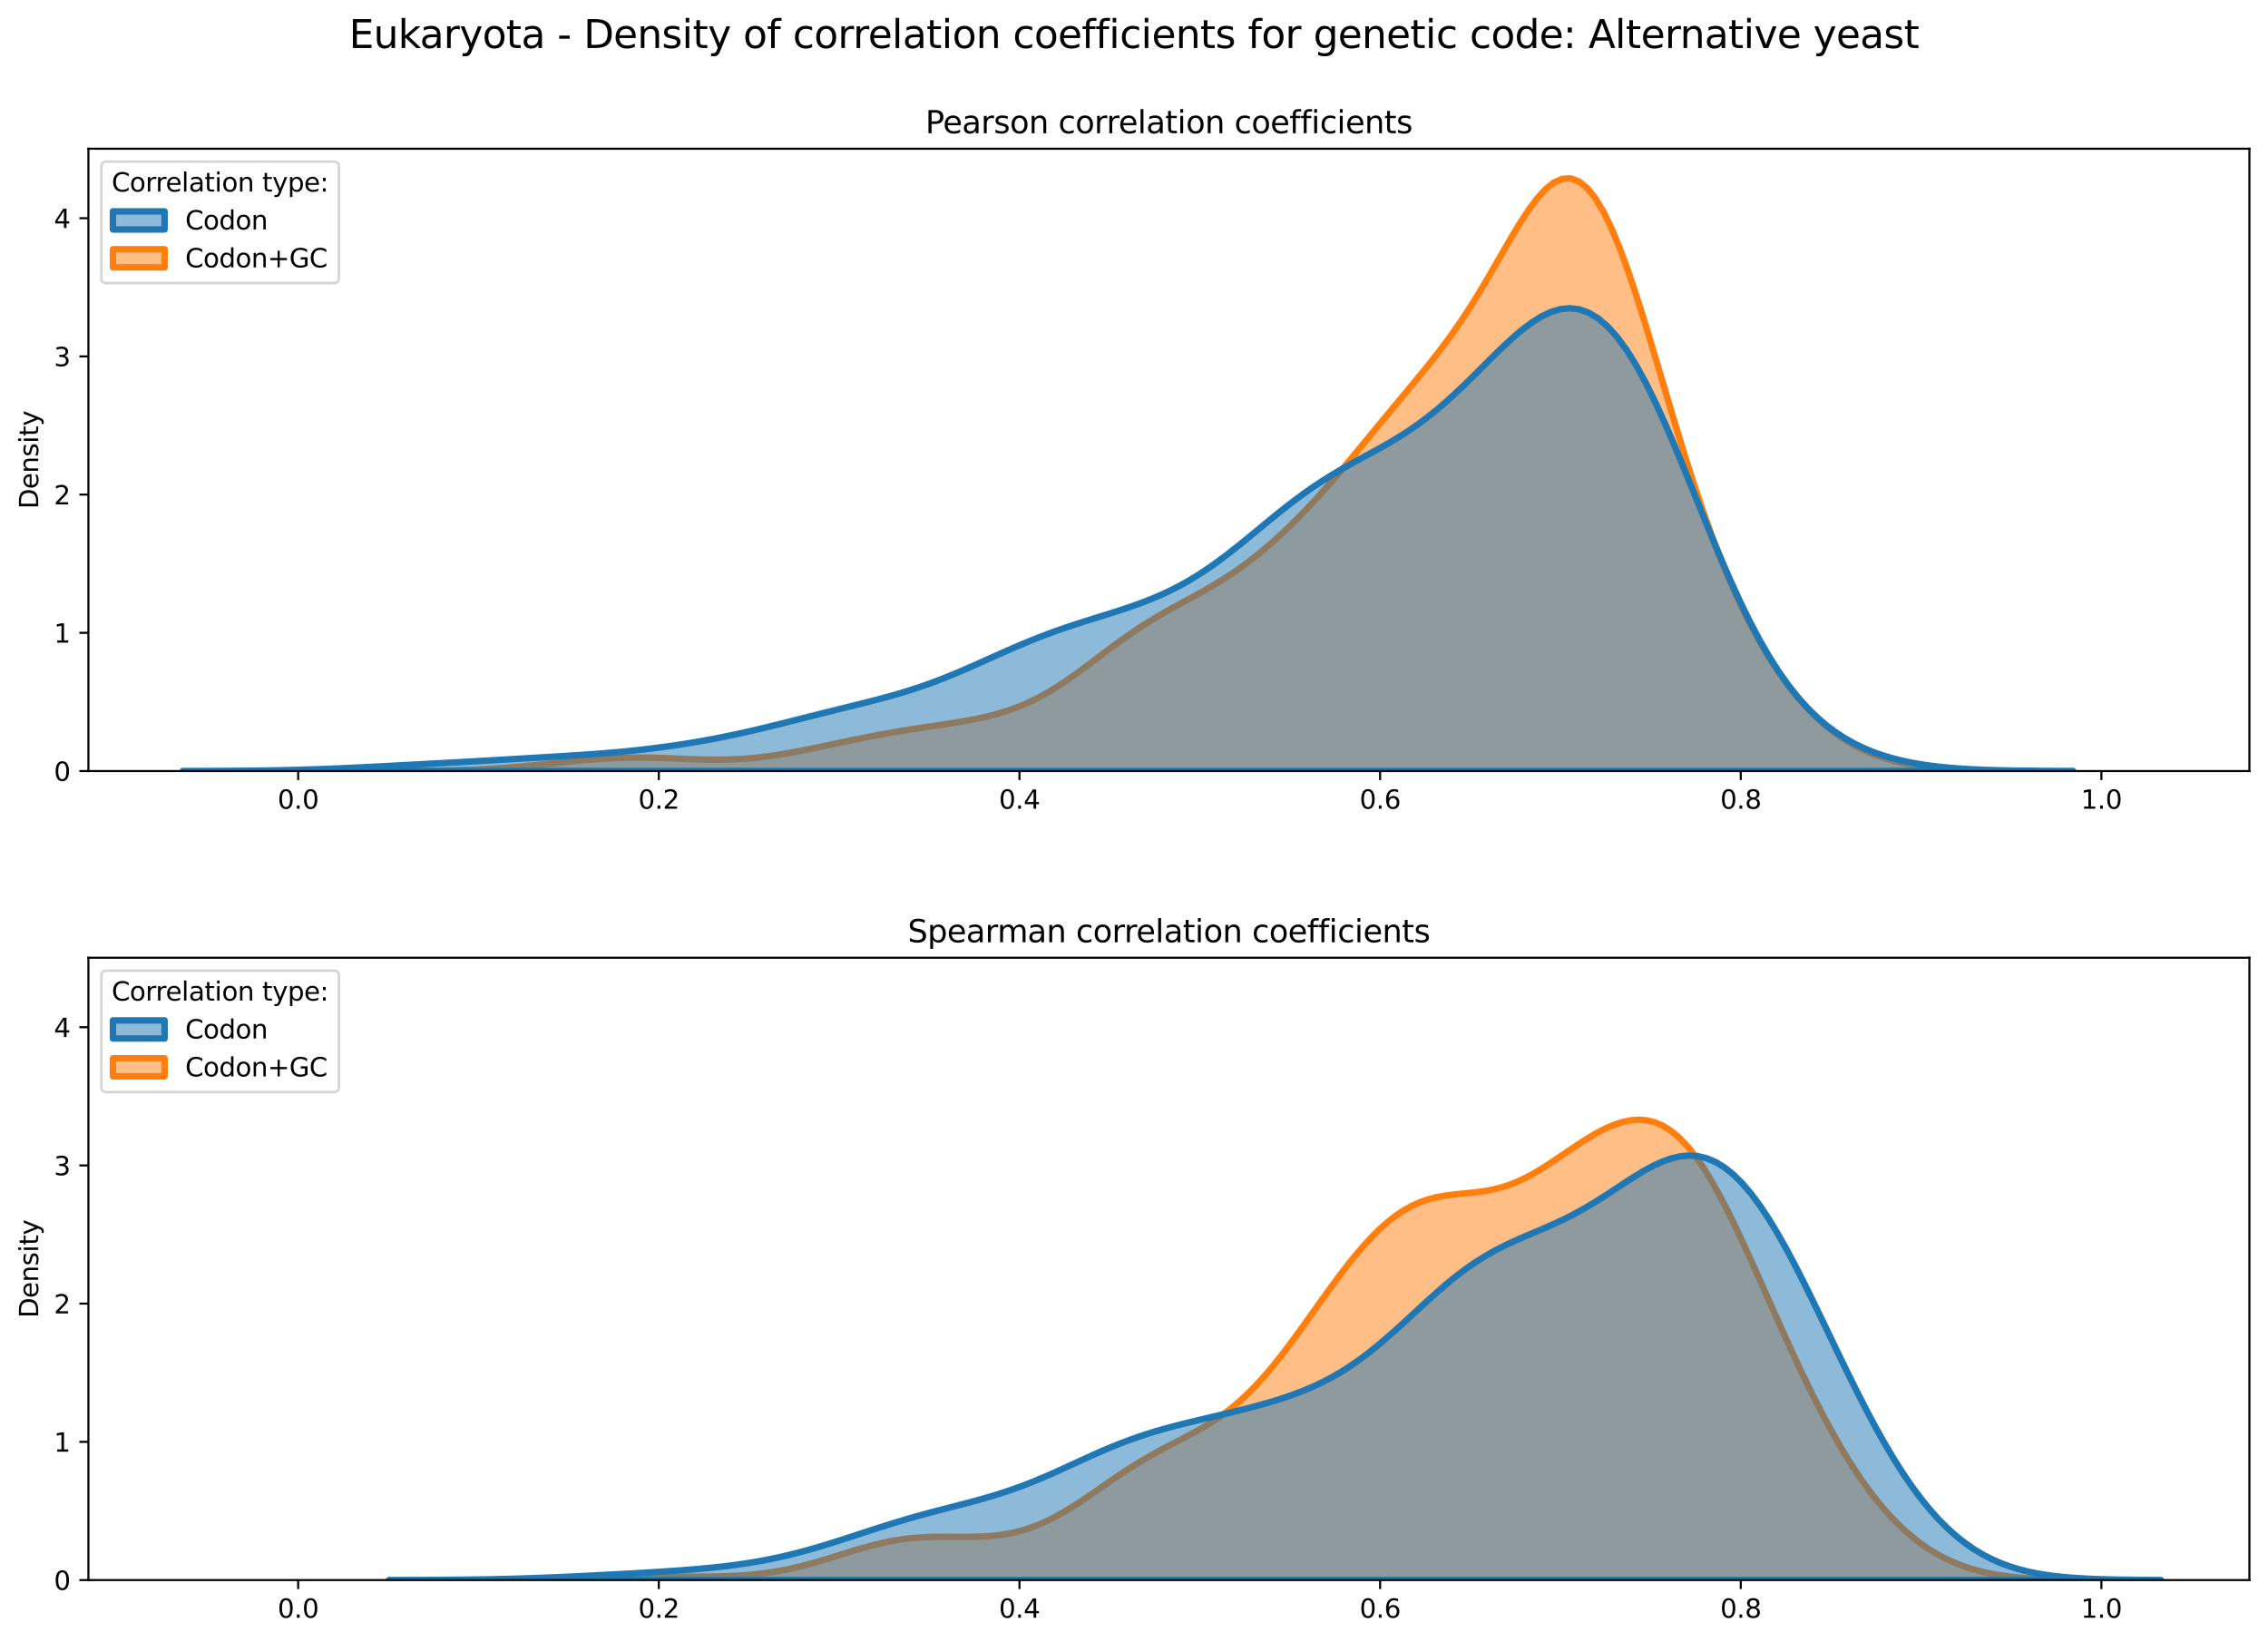 <?xml version="1.0" encoding="utf-8" standalone="no"?>
<!DOCTYPE svg PUBLIC "-//W3C//DTD SVG 1.1//EN"
  "http://www.w3.org/Graphics/SVG/1.1/DTD/svg11.dtd">
<svg xmlns:xlink="http://www.w3.org/1999/xlink" width="878.441pt" height="635.878pt" viewBox="0 0 878.441 635.878" xmlns="http://www.w3.org/2000/svg" version="1.1">
 <defs>
  <style type="text/css">*{stroke-linejoin: round; stroke-linecap: butt}</style>
 </defs>
 <g id="figure_1">
  <g id="patch_1">
   <path d="M 0 635.878 
L 878.441 635.878 
L 878.441 0 
L 0 0 
z
" style="fill: #ffffff"/>
  </g>
  <g id="axes_1">
   <g id="patch_2">
    <path d="M 34.241 298.643 
L 871.241 298.643 
L 871.241 57.6 
L 34.241 57.6 
z
" style="fill: #ffffff"/>
   </g>
   <g id="PolyCollection_1">
    <defs>
     <path id="m8db7ddfacb" d="M 150.641 -337.253 
L 150.641 -337.235 
L 153.841 -337.235 
L 157.041 -337.235 
L 160.241 -337.235 
L 163.442 -337.235 
L 166.642 -337.235 
L 169.842 -337.235 
L 173.042 -337.235 
L 176.242 -337.235 
L 179.442 -337.235 
L 182.643 -337.235 
L 185.843 -337.235 
L 189.043 -337.235 
L 192.243 -337.235 
L 195.443 -337.235 
L 198.643 -337.235 
L 201.844 -337.235 
L 205.044 -337.235 
L 208.244 -337.235 
L 211.444 -337.235 
L 214.644 -337.235 
L 217.844 -337.235 
L 221.045 -337.235 
L 224.245 -337.235 
L 227.445 -337.235 
L 230.645 -337.235 
L 233.845 -337.235 
L 237.045 -337.235 
L 240.245 -337.235 
L 243.446 -337.235 
L 246.646 -337.235 
L 249.846 -337.235 
L 253.046 -337.235 
L 256.246 -337.235 
L 259.446 -337.235 
L 262.647 -337.235 
L 265.847 -337.235 
L 269.047 -337.235 
L 272.247 -337.235 
L 275.447 -337.235 
L 278.647 -337.235 
L 281.848 -337.235 
L 285.048 -337.235 
L 288.248 -337.235 
L 291.448 -337.235 
L 294.648 -337.235 
L 297.848 -337.235 
L 301.049 -337.235 
L 304.249 -337.235 
L 307.449 -337.235 
L 310.649 -337.235 
L 313.849 -337.235 
L 317.049 -337.235 
L 320.25 -337.235 
L 323.45 -337.235 
L 326.65 -337.235 
L 329.85 -337.235 
L 333.05 -337.235 
L 336.25 -337.235 
L 339.451 -337.235 
L 342.651 -337.235 
L 345.851 -337.235 
L 349.051 -337.235 
L 352.251 -337.235 
L 355.451 -337.235 
L 358.651 -337.235 
L 361.852 -337.235 
L 365.052 -337.235 
L 368.252 -337.235 
L 371.452 -337.235 
L 374.652 -337.235 
L 377.852 -337.235 
L 381.053 -337.235 
L 384.253 -337.235 
L 387.453 -337.235 
L 390.653 -337.235 
L 393.853 -337.235 
L 397.053 -337.235 
L 400.254 -337.235 
L 403.454 -337.235 
L 406.654 -337.235 
L 409.854 -337.235 
L 413.054 -337.235 
L 416.254 -337.235 
L 419.455 -337.235 
L 422.655 -337.235 
L 425.855 -337.235 
L 429.055 -337.235 
L 432.255 -337.235 
L 435.455 -337.235 
L 438.656 -337.235 
L 441.856 -337.235 
L 445.056 -337.235 
L 448.256 -337.235 
L 451.456 -337.235 
L 454.656 -337.235 
L 457.857 -337.235 
L 461.057 -337.235 
L 464.257 -337.235 
L 467.457 -337.235 
L 470.657 -337.235 
L 473.857 -337.235 
L 477.057 -337.235 
L 480.258 -337.235 
L 483.458 -337.235 
L 486.658 -337.235 
L 489.858 -337.235 
L 493.058 -337.235 
L 496.258 -337.235 
L 499.459 -337.235 
L 502.659 -337.235 
L 505.859 -337.235 
L 509.059 -337.235 
L 512.259 -337.235 
L 515.459 -337.235 
L 518.66 -337.235 
L 521.86 -337.235 
L 525.06 -337.235 
L 528.26 -337.235 
L 531.46 -337.235 
L 534.66 -337.235 
L 537.861 -337.235 
L 541.061 -337.235 
L 544.261 -337.235 
L 547.461 -337.235 
L 550.661 -337.235 
L 553.861 -337.235 
L 557.062 -337.235 
L 560.262 -337.235 
L 563.462 -337.235 
L 566.662 -337.235 
L 569.862 -337.235 
L 573.062 -337.235 
L 576.262 -337.235 
L 579.463 -337.235 
L 582.663 -337.235 
L 585.863 -337.235 
L 589.063 -337.235 
L 592.263 -337.235 
L 595.463 -337.235 
L 598.664 -337.235 
L 601.864 -337.235 
L 605.064 -337.235 
L 608.264 -337.235 
L 611.464 -337.235 
L 614.664 -337.235 
L 617.865 -337.235 
L 621.065 -337.235 
L 624.265 -337.235 
L 627.465 -337.235 
L 630.665 -337.235 
L 633.865 -337.235 
L 637.066 -337.235 
L 640.266 -337.235 
L 643.466 -337.235 
L 646.666 -337.235 
L 649.866 -337.235 
L 653.066 -337.235 
L 656.267 -337.235 
L 659.467 -337.235 
L 662.667 -337.235 
L 665.867 -337.235 
L 669.067 -337.235 
L 672.267 -337.235 
L 675.468 -337.235 
L 678.668 -337.235 
L 681.868 -337.235 
L 685.068 -337.235 
L 688.268 -337.235 
L 691.468 -337.235 
L 694.668 -337.235 
L 697.869 -337.235 
L 701.069 -337.235 
L 704.269 -337.235 
L 707.469 -337.235 
L 710.669 -337.235 
L 713.869 -337.235 
L 717.07 -337.235 
L 720.27 -337.235 
L 723.47 -337.235 
L 726.67 -337.235 
L 729.87 -337.235 
L 733.07 -337.235 
L 736.271 -337.235 
L 739.471 -337.235 
L 742.671 -337.235 
L 745.871 -337.235 
L 749.071 -337.235 
L 752.271 -337.235 
L 755.472 -337.235 
L 758.672 -337.235 
L 761.872 -337.235 
L 765.072 -337.235 
L 768.272 -337.235 
L 771.472 -337.235 
L 774.673 -337.235 
L 777.873 -337.235 
L 781.073 -337.235 
L 784.273 -337.235 
L 787.473 -337.235 
L 787.473 -337.256 
L 787.473 -337.256 
L 784.273 -337.268 
L 781.073 -337.284 
L 777.873 -337.308 
L 774.673 -337.341 
L 771.472 -337.387 
L 768.272 -337.449 
L 765.072 -337.533 
L 761.872 -337.643 
L 758.672 -337.786 
L 755.472 -337.971 
L 752.271 -338.205 
L 749.071 -338.499 
L 745.871 -338.864 
L 742.671 -339.312 
L 739.471 -339.858 
L 736.271 -340.515 
L 733.07 -341.302 
L 729.87 -342.235 
L 726.67 -343.334 
L 723.47 -344.619 
L 720.27 -346.11 
L 717.07 -347.827 
L 713.869 -349.791 
L 710.669 -352.021 
L 707.469 -354.536 
L 704.269 -357.351 
L 701.069 -360.484 
L 697.869 -363.948 
L 694.668 -367.758 
L 691.468 -371.93 
L 688.268 -376.48 
L 685.068 -381.427 
L 681.868 -386.796 
L 678.668 -392.612 
L 675.468 -398.903 
L 672.267 -405.697 
L 669.067 -413.022 
L 665.867 -420.896 
L 662.667 -429.328 
L 659.467 -438.312 
L 656.267 -447.82 
L 653.066 -457.799 
L 649.866 -468.17 
L 646.666 -478.823 
L 643.466 -489.619 
L 640.266 -500.396 
L 637.066 -510.967 
L 633.865 -521.134 
L 630.665 -530.693 
L 627.465 -539.443 
L 624.265 -547.2 
L 621.065 -553.804 
L 617.865 -559.129 
L 614.664 -563.088 
L 611.464 -565.643 
L 608.264 -566.8 
L 605.064 -566.614 
L 601.864 -565.181 
L 598.664 -562.634 
L 595.463 -559.134 
L 592.263 -554.861 
L 589.063 -550.002 
L 585.863 -544.74 
L 582.663 -539.247 
L 579.463 -533.676 
L 576.262 -528.152 
L 573.062 -522.772 
L 569.862 -517.6 
L 566.662 -512.672 
L 563.462 -507.995 
L 560.262 -503.554 
L 557.062 -499.318 
L 553.861 -495.245 
L 550.661 -491.289 
L 547.461 -487.405 
L 544.261 -483.557 
L 541.061 -479.715 
L 537.861 -475.862 
L 534.66 -471.991 
L 531.46 -468.106 
L 528.26 -464.219 
L 525.06 -460.348 
L 521.86 -456.511 
L 518.66 -452.729 
L 515.459 -449.02 
L 512.259 -445.4 
L 509.059 -441.882 
L 505.859 -438.474 
L 502.659 -435.185 
L 499.459 -432.019 
L 496.258 -428.982 
L 493.058 -426.078 
L 489.858 -423.31 
L 486.658 -420.682 
L 483.458 -418.195 
L 480.258 -415.849 
L 477.057 -413.639 
L 473.857 -411.556 
L 470.657 -409.587 
L 467.457 -407.714 
L 464.257 -405.914 
L 461.057 -404.161 
L 457.857 -402.425 
L 454.656 -400.677 
L 451.456 -398.89 
L 448.256 -397.04 
L 445.056 -395.106 
L 441.856 -393.078 
L 438.656 -390.949 
L 435.455 -388.726 
L 432.255 -386.418 
L 429.055 -384.047 
L 425.855 -381.638 
L 422.655 -379.221 
L 419.455 -376.83 
L 416.254 -374.498 
L 413.054 -372.257 
L 409.854 -370.135 
L 406.654 -368.155 
L 403.454 -366.333 
L 400.254 -364.68 
L 397.053 -363.198 
L 393.853 -361.884 
L 390.653 -360.728 
L 387.453 -359.718 
L 384.253 -358.837 
L 381.053 -358.067 
L 377.852 -357.387 
L 374.652 -356.779 
L 371.452 -356.226 
L 368.252 -355.711 
L 365.052 -355.22 
L 361.852 -354.74 
L 358.651 -354.261 
L 355.451 -353.775 
L 352.251 -353.275 
L 349.051 -352.757 
L 345.851 -352.216 
L 342.651 -351.651 
L 339.451 -351.062 
L 336.25 -350.449 
L 333.05 -349.814 
L 329.85 -349.16 
L 326.65 -348.493 
L 323.45 -347.817 
L 320.25 -347.139 
L 317.049 -346.466 
L 313.849 -345.806 
L 310.649 -345.167 
L 307.449 -344.559 
L 304.249 -343.989 
L 301.049 -343.467 
L 297.848 -343 
L 294.648 -342.595 
L 291.448 -342.259 
L 288.248 -341.994 
L 285.048 -341.802 
L 281.848 -341.682 
L 278.647 -341.629 
L 275.447 -341.636 
L 272.247 -341.693 
L 269.047 -341.79 
L 265.847 -341.912 
L 262.647 -342.045 
L 259.446 -342.176 
L 256.246 -342.292 
L 253.046 -342.382 
L 249.846 -342.436 
L 246.646 -342.447 
L 243.446 -342.412 
L 240.245 -342.329 
L 237.045 -342.197 
L 233.845 -342.02 
L 230.645 -341.801 
L 227.445 -341.546 
L 224.245 -341.261 
L 221.045 -340.952 
L 217.844 -340.628 
L 214.644 -340.296 
L 211.444 -339.963 
L 208.244 -339.636 
L 205.044 -339.32 
L 201.844 -339.022 
L 198.643 -338.746 
L 195.443 -338.494 
L 192.243 -338.269 
L 189.043 -338.071 
L 185.843 -337.901 
L 182.643 -337.758 
L 179.442 -337.639 
L 176.242 -337.542 
L 173.042 -337.464 
L 169.842 -337.403 
L 166.642 -337.357 
L 163.442 -337.321 
L 160.241 -337.295 
L 157.041 -337.276 
L 153.841 -337.263 
L 150.641 -337.253 
z
" style="stroke: #ff7f0e; stroke-width: 2.5"/>
    </defs>
    <g clip-path="url(#p3ab813c2e9)">
     <use xlink:href="#m8db7ddfacb" x="0" y="635.878" style="fill: #ff7f0e; fill-opacity: 0.5; stroke: #ff7f0e; stroke-width: 2.5"/>
    </g>
   </g>
   <g id="PolyCollection_2">
    <defs>
     <path id="mf9a629540a" d="M 70.846 -337.247 
L 70.846 -337.235 
L 74.525 -337.235 
L 78.204 -337.235 
L 81.883 -337.235 
L 85.562 -337.235 
L 89.241 -337.235 
L 92.92 -337.235 
L 96.599 -337.235 
L 100.278 -337.235 
L 103.957 -337.235 
L 107.636 -337.235 
L 111.315 -337.235 
L 114.994 -337.235 
L 118.673 -337.235 
L 122.352 -337.235 
L 126.031 -337.235 
L 129.71 -337.235 
L 133.389 -337.235 
L 137.068 -337.235 
L 140.747 -337.235 
L 144.426 -337.235 
L 148.105 -337.235 
L 151.784 -337.235 
L 155.463 -337.235 
L 159.142 -337.235 
L 162.821 -337.235 
L 166.5 -337.235 
L 170.178 -337.235 
L 173.857 -337.235 
L 177.536 -337.235 
L 181.215 -337.235 
L 184.894 -337.235 
L 188.573 -337.235 
L 192.252 -337.235 
L 195.931 -337.235 
L 199.61 -337.235 
L 203.289 -337.235 
L 206.968 -337.235 
L 210.647 -337.235 
L 214.326 -337.235 
L 218.005 -337.235 
L 221.684 -337.235 
L 225.363 -337.235 
L 229.042 -337.235 
L 232.721 -337.235 
L 236.4 -337.235 
L 240.079 -337.235 
L 243.758 -337.235 
L 247.437 -337.235 
L 251.116 -337.235 
L 254.795 -337.235 
L 258.474 -337.235 
L 262.153 -337.235 
L 265.832 -337.235 
L 269.511 -337.235 
L 273.19 -337.235 
L 276.869 -337.235 
L 280.548 -337.235 
L 284.227 -337.235 
L 287.905 -337.235 
L 291.584 -337.235 
L 295.263 -337.235 
L 298.942 -337.235 
L 302.621 -337.235 
L 306.3 -337.235 
L 309.979 -337.235 
L 313.658 -337.235 
L 317.337 -337.235 
L 321.016 -337.235 
L 324.695 -337.235 
L 328.374 -337.235 
L 332.053 -337.235 
L 335.732 -337.235 
L 339.411 -337.235 
L 343.09 -337.235 
L 346.769 -337.235 
L 350.448 -337.235 
L 354.127 -337.235 
L 357.806 -337.235 
L 361.485 -337.235 
L 365.164 -337.235 
L 368.843 -337.235 
L 372.522 -337.235 
L 376.201 -337.235 
L 379.88 -337.235 
L 383.559 -337.235 
L 387.238 -337.235 
L 390.917 -337.235 
L 394.596 -337.235 
L 398.275 -337.235 
L 401.953 -337.235 
L 405.632 -337.235 
L 409.311 -337.235 
L 412.99 -337.235 
L 416.669 -337.235 
L 420.348 -337.235 
L 424.027 -337.235 
L 427.706 -337.235 
L 431.385 -337.235 
L 435.064 -337.235 
L 438.743 -337.235 
L 442.422 -337.235 
L 446.101 -337.235 
L 449.78 -337.235 
L 453.459 -337.235 
L 457.138 -337.235 
L 460.817 -337.235 
L 464.496 -337.235 
L 468.175 -337.235 
L 471.854 -337.235 
L 475.533 -337.235 
L 479.212 -337.235 
L 482.891 -337.235 
L 486.57 -337.235 
L 490.249 -337.235 
L 493.928 -337.235 
L 497.607 -337.235 
L 501.286 -337.235 
L 504.965 -337.235 
L 508.644 -337.235 
L 512.323 -337.235 
L 516.002 -337.235 
L 519.68 -337.235 
L 523.359 -337.235 
L 527.038 -337.235 
L 530.717 -337.235 
L 534.396 -337.235 
L 538.075 -337.235 
L 541.754 -337.235 
L 545.433 -337.235 
L 549.112 -337.235 
L 552.791 -337.235 
L 556.47 -337.235 
L 560.149 -337.235 
L 563.828 -337.235 
L 567.507 -337.235 
L 571.186 -337.235 
L 574.865 -337.235 
L 578.544 -337.235 
L 582.223 -337.235 
L 585.902 -337.235 
L 589.581 -337.235 
L 593.26 -337.235 
L 596.939 -337.235 
L 600.618 -337.235 
L 604.297 -337.235 
L 607.976 -337.235 
L 611.655 -337.235 
L 615.334 -337.235 
L 619.013 -337.235 
L 622.692 -337.235 
L 626.371 -337.235 
L 630.05 -337.235 
L 633.728 -337.235 
L 637.407 -337.235 
L 641.086 -337.235 
L 644.765 -337.235 
L 648.444 -337.235 
L 652.123 -337.235 
L 655.802 -337.235 
L 659.481 -337.235 
L 663.16 -337.235 
L 666.839 -337.235 
L 670.518 -337.235 
L 674.197 -337.235 
L 677.876 -337.235 
L 681.555 -337.235 
L 685.234 -337.235 
L 688.913 -337.235 
L 692.592 -337.235 
L 696.271 -337.235 
L 699.95 -337.235 
L 703.629 -337.235 
L 707.308 -337.235 
L 710.987 -337.235 
L 714.666 -337.235 
L 718.345 -337.235 
L 722.024 -337.235 
L 725.703 -337.235 
L 729.382 -337.235 
L 733.061 -337.235 
L 736.74 -337.235 
L 740.419 -337.235 
L 744.098 -337.235 
L 747.776 -337.235 
L 751.455 -337.235 
L 755.134 -337.235 
L 758.813 -337.235 
L 762.492 -337.235 
L 766.171 -337.235 
L 769.85 -337.235 
L 773.529 -337.235 
L 777.208 -337.235 
L 780.887 -337.235 
L 784.566 -337.235 
L 788.245 -337.235 
L 791.924 -337.235 
L 795.603 -337.235 
L 799.282 -337.235 
L 802.961 -337.235 
L 802.961 -337.252 
L 802.961 -337.252 
L 799.282 -337.261 
L 795.603 -337.274 
L 791.924 -337.292 
L 788.245 -337.317 
L 784.566 -337.352 
L 780.887 -337.399 
L 777.208 -337.462 
L 773.529 -337.547 
L 769.85 -337.657 
L 766.171 -337.799 
L 762.492 -337.981 
L 758.813 -338.211 
L 755.134 -338.499 
L 751.455 -338.856 
L 747.776 -339.294 
L 744.098 -339.826 
L 740.419 -340.47 
L 736.74 -341.242 
L 733.061 -342.162 
L 729.382 -343.252 
L 725.703 -344.539 
L 722.024 -346.049 
L 718.345 -347.816 
L 714.666 -349.873 
L 710.987 -352.259 
L 707.308 -355.015 
L 703.629 -358.182 
L 699.95 -361.803 
L 696.271 -365.918 
L 692.592 -370.565 
L 688.913 -375.772 
L 685.234 -381.559 
L 681.555 -387.934 
L 677.876 -394.885 
L 674.197 -402.385 
L 670.518 -410.386 
L 666.839 -418.815 
L 663.16 -427.583 
L 659.481 -436.577 
L 655.802 -445.67 
L 652.123 -454.723 
L 648.444 -463.589 
L 644.765 -472.122 
L 641.086 -480.178 
L 637.407 -487.628 
L 633.728 -494.356 
L 630.05 -500.271 
L 626.371 -505.302 
L 622.692 -509.404 
L 619.013 -512.559 
L 615.334 -514.771 
L 611.655 -516.068 
L 607.976 -516.495 
L 604.297 -516.117 
L 600.618 -515.008 
L 596.939 -513.254 
L 593.26 -510.945 
L 589.581 -508.178 
L 585.902 -505.049 
L 582.223 -501.652 
L 578.544 -498.081 
L 574.865 -494.42 
L 571.186 -490.748 
L 567.507 -487.134 
L 563.828 -483.634 
L 560.149 -480.293 
L 556.47 -477.142 
L 552.791 -474.198 
L 549.112 -471.465 
L 545.433 -468.933 
L 541.754 -466.582 
L 538.075 -464.38 
L 534.396 -462.289 
L 530.717 -460.267 
L 527.038 -458.269 
L 523.359 -456.251 
L 519.68 -454.172 
L 516.002 -451.999 
L 512.323 -449.704 
L 508.644 -447.271 
L 504.965 -444.693 
L 501.286 -441.976 
L 497.607 -439.135 
L 493.928 -436.195 
L 490.249 -433.187 
L 486.57 -430.15 
L 482.891 -427.123 
L 479.212 -424.149 
L 475.533 -421.264 
L 471.854 -418.503 
L 468.175 -415.894 
L 464.496 -413.455 
L 460.817 -411.197 
L 457.138 -409.125 
L 453.459 -407.233 
L 449.78 -405.51 
L 446.101 -403.939 
L 442.422 -402.499 
L 438.743 -401.167 
L 435.064 -399.919 
L 431.385 -398.729 
L 427.706 -397.573 
L 424.027 -396.429 
L 420.348 -395.276 
L 416.669 -394.095 
L 412.99 -392.87 
L 409.311 -391.591 
L 405.632 -390.248 
L 401.953 -388.838 
L 398.275 -387.361 
L 394.596 -385.823 
L 390.917 -384.233 
L 387.238 -382.605 
L 383.559 -380.956 
L 379.88 -379.304 
L 376.201 -377.669 
L 372.522 -376.07 
L 368.843 -374.524 
L 365.164 -373.043 
L 361.485 -371.639 
L 357.806 -370.317 
L 354.127 -369.077 
L 350.448 -367.915 
L 346.769 -366.824 
L 343.09 -365.793 
L 339.411 -364.811 
L 335.732 -363.864 
L 332.053 -362.941 
L 328.374 -362.03 
L 324.695 -361.122 
L 321.016 -360.211 
L 317.337 -359.293 
L 313.658 -358.37 
L 309.979 -357.442 
L 306.3 -356.514 
L 302.621 -355.592 
L 298.942 -354.682 
L 295.263 -353.792 
L 291.584 -352.926 
L 287.905 -352.091 
L 284.227 -351.29 
L 280.548 -350.526 
L 276.869 -349.802 
L 273.19 -349.116 
L 269.511 -348.47 
L 265.832 -347.864 
L 262.153 -347.295 
L 258.474 -346.764 
L 254.795 -346.27 
L 251.116 -345.813 
L 247.437 -345.39 
L 243.758 -345.002 
L 240.079 -344.646 
L 236.4 -344.32 
L 232.721 -344.02 
L 229.042 -343.744 
L 225.363 -343.486 
L 221.684 -343.243 
L 218.005 -343.011 
L 214.326 -342.786 
L 210.647 -342.566 
L 206.968 -342.348 
L 203.289 -342.131 
L 199.61 -341.916 
L 195.931 -341.701 
L 192.252 -341.487 
L 188.573 -341.276 
L 184.894 -341.067 
L 181.215 -340.86 
L 177.536 -340.656 
L 173.857 -340.455 
L 170.178 -340.255 
L 166.5 -340.057 
L 162.821 -339.859 
L 159.142 -339.661 
L 155.463 -339.464 
L 151.784 -339.267 
L 148.105 -339.073 
L 144.426 -338.882 
L 140.747 -338.697 
L 137.068 -338.518 
L 133.389 -338.349 
L 129.71 -338.191 
L 126.031 -338.045 
L 122.352 -337.912 
L 118.673 -337.794 
L 114.994 -337.69 
L 111.315 -337.601 
L 107.636 -337.524 
L 103.957 -337.461 
L 100.278 -337.409 
L 96.599 -337.367 
L 92.92 -337.333 
L 89.241 -337.307 
L 85.562 -337.287 
L 81.883 -337.272 
L 78.204 -337.261 
L 74.525 -337.253 
L 70.846 -337.247 
z
" style="stroke: #1f77b4; stroke-width: 2.5"/>
    </defs>
    <g clip-path="url(#p3ab813c2e9)">
     <use xlink:href="#mf9a629540a" x="0" y="635.878" style="fill: #1f77b4; fill-opacity: 0.5; stroke: #1f77b4; stroke-width: 2.5"/>
    </g>
   </g>
   <g id="matplotlib.axis_1">
    <g id="xtick_1">
     <g id="line2d_1">
      <defs>
       <path id="mc3ad494e51" d="M 0 0 
L 0 3.5 
" style="stroke: #000000; stroke-width: 0.8"/>
      </defs>
      <g>
       <use xlink:href="#mc3ad494e51" x="115.483" y="298.643" style="stroke: #000000; stroke-width: 0.8"/>
      </g>
     </g>
     <g id="text_1">
      <!-- 0.0 -->
      <g transform="translate(107.532 313.242) scale(0.1 -0.1)">
       <defs>
        <path id="DejaVuSans-30" d="M 2034 4250 
Q 1547 4250 1301 3770 
Q 1056 3291 1056 2328 
Q 1056 1369 1301 889 
Q 1547 409 2034 409 
Q 2525 409 2770 889 
Q 3016 1369 3016 2328 
Q 3016 3291 2770 3770 
Q 2525 4250 2034 4250 
z
M 2034 4750 
Q 2819 4750 3233 4129 
Q 3647 3509 3647 2328 
Q 3647 1150 3233 529 
Q 2819 -91 2034 -91 
Q 1250 -91 836 529 
Q 422 1150 422 2328 
Q 422 3509 836 4129 
Q 1250 4750 2034 4750 
z
" transform="scale(0.016)"/>
        <path id="DejaVuSans-2e" d="M 684 794 
L 1344 794 
L 1344 0 
L 684 0 
L 684 794 
z
" transform="scale(0.016)"/>
       </defs>
       <use xlink:href="#DejaVuSans-30"/>
       <use xlink:href="#DejaVuSans-2e" x="63.623"/>
       <use xlink:href="#DejaVuSans-30" x="95.41"/>
      </g>
     </g>
    </g>
    <g id="xtick_2">
     <g id="line2d_2">
      <g>
       <use xlink:href="#mc3ad494e51" x="255.17" y="298.643" style="stroke: #000000; stroke-width: 0.8"/>
      </g>
     </g>
     <g id="text_2">
      <!-- 0.2 -->
      <g transform="translate(247.218 313.242) scale(0.1 -0.1)">
       <defs>
        <path id="DejaVuSans-32" d="M 1228 531 
L 3431 531 
L 3431 0 
L 469 0 
L 469 531 
Q 828 903 1448 1529 
Q 2069 2156 2228 2338 
Q 2531 2678 2651 2914 
Q 2772 3150 2772 3378 
Q 2772 3750 2511 3984 
Q 2250 4219 1831 4219 
Q 1534 4219 1204 4116 
Q 875 4013 500 3803 
L 500 4441 
Q 881 4594 1212 4672 
Q 1544 4750 1819 4750 
Q 2544 4750 2975 4387 
Q 3406 4025 3406 3419 
Q 3406 3131 3298 2873 
Q 3191 2616 2906 2266 
Q 2828 2175 2409 1742 
Q 1991 1309 1228 531 
z
" transform="scale(0.016)"/>
       </defs>
       <use xlink:href="#DejaVuSans-30"/>
       <use xlink:href="#DejaVuSans-2e" x="63.623"/>
       <use xlink:href="#DejaVuSans-32" x="95.41"/>
      </g>
     </g>
    </g>
    <g id="xtick_3">
     <g id="line2d_3">
      <g>
       <use xlink:href="#mc3ad494e51" x="394.856" y="298.643" style="stroke: #000000; stroke-width: 0.8"/>
      </g>
     </g>
     <g id="text_3">
      <!-- 0.4 -->
      <g transform="translate(386.905 313.242) scale(0.1 -0.1)">
       <defs>
        <path id="DejaVuSans-34" d="M 2419 4116 
L 825 1625 
L 2419 1625 
L 2419 4116 
z
M 2253 4666 
L 3047 4666 
L 3047 1625 
L 3713 1625 
L 3713 1100 
L 3047 1100 
L 3047 0 
L 2419 0 
L 2419 1100 
L 313 1100 
L 313 1709 
L 2253 4666 
z
" transform="scale(0.016)"/>
       </defs>
       <use xlink:href="#DejaVuSans-30"/>
       <use xlink:href="#DejaVuSans-2e" x="63.623"/>
       <use xlink:href="#DejaVuSans-34" x="95.41"/>
      </g>
     </g>
    </g>
    <g id="xtick_4">
     <g id="line2d_4">
      <g>
       <use xlink:href="#mc3ad494e51" x="534.542" y="298.643" style="stroke: #000000; stroke-width: 0.8"/>
      </g>
     </g>
     <g id="text_4">
      <!-- 0.6 -->
      <g transform="translate(526.591 313.242) scale(0.1 -0.1)">
       <defs>
        <path id="DejaVuSans-36" d="M 2113 2584 
Q 1688 2584 1439 2293 
Q 1191 2003 1191 1497 
Q 1191 994 1439 701 
Q 1688 409 2113 409 
Q 2538 409 2786 701 
Q 3034 994 3034 1497 
Q 3034 2003 2786 2293 
Q 2538 2584 2113 2584 
z
M 3366 4563 
L 3366 3988 
Q 3128 4100 2886 4159 
Q 2644 4219 2406 4219 
Q 1781 4219 1451 3797 
Q 1122 3375 1075 2522 
Q 1259 2794 1537 2939 
Q 1816 3084 2150 3084 
Q 2853 3084 3261 2657 
Q 3669 2231 3669 1497 
Q 3669 778 3244 343 
Q 2819 -91 2113 -91 
Q 1303 -91 875 529 
Q 447 1150 447 2328 
Q 447 3434 972 4092 
Q 1497 4750 2381 4750 
Q 2619 4750 2861 4703 
Q 3103 4656 3366 4563 
z
" transform="scale(0.016)"/>
       </defs>
       <use xlink:href="#DejaVuSans-30"/>
       <use xlink:href="#DejaVuSans-2e" x="63.623"/>
       <use xlink:href="#DejaVuSans-36" x="95.41"/>
      </g>
     </g>
    </g>
    <g id="xtick_5">
     <g id="line2d_5">
      <g>
       <use xlink:href="#mc3ad494e51" x="674.229" y="298.643" style="stroke: #000000; stroke-width: 0.8"/>
      </g>
     </g>
     <g id="text_5">
      <!-- 0.8 -->
      <g transform="translate(666.277 313.242) scale(0.1 -0.1)">
       <defs>
        <path id="DejaVuSans-38" d="M 2034 2216 
Q 1584 2216 1326 1975 
Q 1069 1734 1069 1313 
Q 1069 891 1326 650 
Q 1584 409 2034 409 
Q 2484 409 2743 651 
Q 3003 894 3003 1313 
Q 3003 1734 2745 1975 
Q 2488 2216 2034 2216 
z
M 1403 2484 
Q 997 2584 770 2862 
Q 544 3141 544 3541 
Q 544 4100 942 4425 
Q 1341 4750 2034 4750 
Q 2731 4750 3128 4425 
Q 3525 4100 3525 3541 
Q 3525 3141 3298 2862 
Q 3072 2584 2669 2484 
Q 3125 2378 3379 2068 
Q 3634 1759 3634 1313 
Q 3634 634 3220 271 
Q 2806 -91 2034 -91 
Q 1263 -91 848 271 
Q 434 634 434 1313 
Q 434 1759 690 2068 
Q 947 2378 1403 2484 
z
M 1172 3481 
Q 1172 3119 1398 2916 
Q 1625 2713 2034 2713 
Q 2441 2713 2670 2916 
Q 2900 3119 2900 3481 
Q 2900 3844 2670 4047 
Q 2441 4250 2034 4250 
Q 1625 4250 1398 4047 
Q 1172 3844 1172 3481 
z
" transform="scale(0.016)"/>
       </defs>
       <use xlink:href="#DejaVuSans-30"/>
       <use xlink:href="#DejaVuSans-2e" x="63.623"/>
       <use xlink:href="#DejaVuSans-38" x="95.41"/>
      </g>
     </g>
    </g>
    <g id="xtick_6">
     <g id="line2d_6">
      <g>
       <use xlink:href="#mc3ad494e51" x="813.915" y="298.643" style="stroke: #000000; stroke-width: 0.8"/>
      </g>
     </g>
     <g id="text_6">
      <!-- 1.0 -->
      <g transform="translate(805.964 313.242) scale(0.1 -0.1)">
       <defs>
        <path id="DejaVuSans-31" d="M 794 531 
L 1825 531 
L 1825 4091 
L 703 3866 
L 703 4441 
L 1819 4666 
L 2450 4666 
L 2450 531 
L 3481 531 
L 3481 0 
L 794 0 
L 794 531 
z
" transform="scale(0.016)"/>
       </defs>
       <use xlink:href="#DejaVuSans-31"/>
       <use xlink:href="#DejaVuSans-2e" x="63.623"/>
       <use xlink:href="#DejaVuSans-30" x="95.41"/>
      </g>
     </g>
    </g>
   </g>
   <g id="matplotlib.axis_2">
    <g id="ytick_1">
     <g id="line2d_7">
      <defs>
       <path id="mbe77f68e6c" d="M 0 0 
L -3.5 0 
" style="stroke: #000000; stroke-width: 0.8"/>
      </defs>
      <g>
       <use xlink:href="#mbe77f68e6c" x="34.241" y="298.643" style="stroke: #000000; stroke-width: 0.8"/>
      </g>
     </g>
     <g id="text_7">
      <!-- 0 -->
      <g transform="translate(20.878 302.443) scale(0.1 -0.1)">
       <use xlink:href="#DejaVuSans-30"/>
      </g>
     </g>
    </g>
    <g id="ytick_2">
     <g id="line2d_8">
      <g>
       <use xlink:href="#mbe77f68e6c" x="34.241" y="245.109" style="stroke: #000000; stroke-width: 0.8"/>
      </g>
     </g>
     <g id="text_8">
      <!-- 1 -->
      <g transform="translate(20.878 248.909) scale(0.1 -0.1)">
       <use xlink:href="#DejaVuSans-31"/>
      </g>
     </g>
    </g>
    <g id="ytick_3">
     <g id="line2d_9">
      <g>
       <use xlink:href="#mbe77f68e6c" x="34.241" y="191.575" style="stroke: #000000; stroke-width: 0.8"/>
      </g>
     </g>
     <g id="text_9">
      <!-- 2 -->
      <g transform="translate(20.878 195.374) scale(0.1 -0.1)">
       <use xlink:href="#DejaVuSans-32"/>
      </g>
     </g>
    </g>
    <g id="ytick_4">
     <g id="line2d_10">
      <g>
       <use xlink:href="#mbe77f68e6c" x="34.241" y="138.041" style="stroke: #000000; stroke-width: 0.8"/>
      </g>
     </g>
     <g id="text_10">
      <!-- 3 -->
      <g transform="translate(20.878 141.84) scale(0.1 -0.1)">
       <defs>
        <path id="DejaVuSans-33" d="M 2597 2516 
Q 3050 2419 3304 2112 
Q 3559 1806 3559 1356 
Q 3559 666 3084 287 
Q 2609 -91 1734 -91 
Q 1441 -91 1130 -33 
Q 819 25 488 141 
L 488 750 
Q 750 597 1062 519 
Q 1375 441 1716 441 
Q 2309 441 2620 675 
Q 2931 909 2931 1356 
Q 2931 1769 2642 2001 
Q 2353 2234 1838 2234 
L 1294 2234 
L 1294 2753 
L 1863 2753 
Q 2328 2753 2575 2939 
Q 2822 3125 2822 3475 
Q 2822 3834 2567 4026 
Q 2313 4219 1838 4219 
Q 1578 4219 1281 4162 
Q 984 4106 628 3988 
L 628 4550 
Q 988 4650 1302 4700 
Q 1616 4750 1894 4750 
Q 2613 4750 3031 4423 
Q 3450 4097 3450 3541 
Q 3450 3153 3228 2886 
Q 3006 2619 2597 2516 
z
" transform="scale(0.016)"/>
       </defs>
       <use xlink:href="#DejaVuSans-33"/>
      </g>
     </g>
    </g>
    <g id="ytick_5">
     <g id="line2d_11">
      <g>
       <use xlink:href="#mbe77f68e6c" x="34.241" y="84.507" style="stroke: #000000; stroke-width: 0.8"/>
      </g>
     </g>
     <g id="text_11">
      <!-- 4 -->
      <g transform="translate(20.878 88.306) scale(0.1 -0.1)">
       <use xlink:href="#DejaVuSans-34"/>
      </g>
     </g>
    </g>
    <g id="text_12">
     <!-- Density -->
     <g transform="translate(14.798 197.13) rotate(-90) scale(0.1 -0.1)">
      <defs>
       <path id="DejaVuSans-44" d="M 1259 4147 
L 1259 519 
L 2022 519 
Q 2988 519 3436 956 
Q 3884 1394 3884 2338 
Q 3884 3275 3436 3711 
Q 2988 4147 2022 4147 
L 1259 4147 
z
M 628 4666 
L 1925 4666 
Q 3281 4666 3915 4102 
Q 4550 3538 4550 2338 
Q 4550 1131 3912 565 
Q 3275 0 1925 0 
L 628 0 
L 628 4666 
z
" transform="scale(0.016)"/>
       <path id="DejaVuSans-65" d="M 3597 1894 
L 3597 1613 
L 953 1613 
Q 991 1019 1311 708 
Q 1631 397 2203 397 
Q 2534 397 2845 478 
Q 3156 559 3463 722 
L 3463 178 
Q 3153 47 2828 -22 
Q 2503 -91 2169 -91 
Q 1331 -91 842 396 
Q 353 884 353 1716 
Q 353 2575 817 3079 
Q 1281 3584 2069 3584 
Q 2775 3584 3186 3129 
Q 3597 2675 3597 1894 
z
M 3022 2063 
Q 3016 2534 2758 2815 
Q 2500 3097 2075 3097 
Q 1594 3097 1305 2825 
Q 1016 2553 972 2059 
L 3022 2063 
z
" transform="scale(0.016)"/>
       <path id="DejaVuSans-6e" d="M 3513 2113 
L 3513 0 
L 2938 0 
L 2938 2094 
Q 2938 2591 2744 2837 
Q 2550 3084 2163 3084 
Q 1697 3084 1428 2787 
Q 1159 2491 1159 1978 
L 1159 0 
L 581 0 
L 581 3500 
L 1159 3500 
L 1159 2956 
Q 1366 3272 1645 3428 
Q 1925 3584 2291 3584 
Q 2894 3584 3203 3211 
Q 3513 2838 3513 2113 
z
" transform="scale(0.016)"/>
       <path id="DejaVuSans-73" d="M 2834 3397 
L 2834 2853 
Q 2591 2978 2328 3040 
Q 2066 3103 1784 3103 
Q 1356 3103 1142 2972 
Q 928 2841 928 2578 
Q 928 2378 1081 2264 
Q 1234 2150 1697 2047 
L 1894 2003 
Q 2506 1872 2764 1633 
Q 3022 1394 3022 966 
Q 3022 478 2636 193 
Q 2250 -91 1575 -91 
Q 1294 -91 989 -36 
Q 684 19 347 128 
L 347 722 
Q 666 556 975 473 
Q 1284 391 1588 391 
Q 1994 391 2212 530 
Q 2431 669 2431 922 
Q 2431 1156 2273 1281 
Q 2116 1406 1581 1522 
L 1381 1569 
Q 847 1681 609 1914 
Q 372 2147 372 2553 
Q 372 3047 722 3315 
Q 1072 3584 1716 3584 
Q 2034 3584 2315 3537 
Q 2597 3491 2834 3397 
z
" transform="scale(0.016)"/>
       <path id="DejaVuSans-69" d="M 603 3500 
L 1178 3500 
L 1178 0 
L 603 0 
L 603 3500 
z
M 603 4863 
L 1178 4863 
L 1178 4134 
L 603 4134 
L 603 4863 
z
" transform="scale(0.016)"/>
       <path id="DejaVuSans-74" d="M 1172 4494 
L 1172 3500 
L 2356 3500 
L 2356 3053 
L 1172 3053 
L 1172 1153 
Q 1172 725 1289 603 
Q 1406 481 1766 481 
L 2356 481 
L 2356 0 
L 1766 0 
Q 1100 0 847 248 
Q 594 497 594 1153 
L 594 3053 
L 172 3053 
L 172 3500 
L 594 3500 
L 594 4494 
L 1172 4494 
z
" transform="scale(0.016)"/>
       <path id="DejaVuSans-79" d="M 2059 -325 
Q 1816 -950 1584 -1140 
Q 1353 -1331 966 -1331 
L 506 -1331 
L 506 -850 
L 844 -850 
Q 1081 -850 1212 -737 
Q 1344 -625 1503 -206 
L 1606 56 
L 191 3500 
L 800 3500 
L 1894 763 
L 2988 3500 
L 3597 3500 
L 2059 -325 
z
" transform="scale(0.016)"/>
      </defs>
      <use xlink:href="#DejaVuSans-44"/>
      <use xlink:href="#DejaVuSans-65" x="77.002"/>
      <use xlink:href="#DejaVuSans-6e" x="138.525"/>
      <use xlink:href="#DejaVuSans-73" x="201.904"/>
      <use xlink:href="#DejaVuSans-69" x="254.004"/>
      <use xlink:href="#DejaVuSans-74" x="281.787"/>
      <use xlink:href="#DejaVuSans-79" x="320.996"/>
     </g>
    </g>
   </g>
   <g id="patch_3">
    <path d="M 34.241 298.643 
L 34.241 57.6 
" style="fill: none; stroke: #000000; stroke-width: 0.8; stroke-linejoin: miter; stroke-linecap: square"/>
   </g>
   <g id="patch_4">
    <path d="M 871.241 298.643 
L 871.241 57.6 
" style="fill: none; stroke: #000000; stroke-width: 0.8; stroke-linejoin: miter; stroke-linecap: square"/>
   </g>
   <g id="patch_5">
    <path d="M 34.241 298.643 
L 871.241 298.643 
" style="fill: none; stroke: #000000; stroke-width: 0.8; stroke-linejoin: miter; stroke-linecap: square"/>
   </g>
   <g id="patch_6">
    <path d="M 34.241 57.6 
L 871.241 57.6 
" style="fill: none; stroke: #000000; stroke-width: 0.8; stroke-linejoin: miter; stroke-linecap: square"/>
   </g>
   <g id="text_13">
    <!-- Pearson correlation coefficients -->
    <g transform="translate(358.408 51.6) scale(0.12 -0.12)">
     <defs>
      <path id="DejaVuSans-50" d="M 1259 4147 
L 1259 2394 
L 2053 2394 
Q 2494 2394 2734 2622 
Q 2975 2850 2975 3272 
Q 2975 3691 2734 3919 
Q 2494 4147 2053 4147 
L 1259 4147 
z
M 628 4666 
L 2053 4666 
Q 2838 4666 3239 4311 
Q 3641 3956 3641 3272 
Q 3641 2581 3239 2228 
Q 2838 1875 2053 1875 
L 1259 1875 
L 1259 0 
L 628 0 
L 628 4666 
z
" transform="scale(0.016)"/>
      <path id="DejaVuSans-61" d="M 2194 1759 
Q 1497 1759 1228 1600 
Q 959 1441 959 1056 
Q 959 750 1161 570 
Q 1363 391 1709 391 
Q 2188 391 2477 730 
Q 2766 1069 2766 1631 
L 2766 1759 
L 2194 1759 
z
M 3341 1997 
L 3341 0 
L 2766 0 
L 2766 531 
Q 2569 213 2275 61 
Q 1981 -91 1556 -91 
Q 1019 -91 701 211 
Q 384 513 384 1019 
Q 384 1609 779 1909 
Q 1175 2209 1959 2209 
L 2766 2209 
L 2766 2266 
Q 2766 2663 2505 2880 
Q 2244 3097 1772 3097 
Q 1472 3097 1187 3025 
Q 903 2953 641 2809 
L 641 3341 
Q 956 3463 1253 3523 
Q 1550 3584 1831 3584 
Q 2591 3584 2966 3190 
Q 3341 2797 3341 1997 
z
" transform="scale(0.016)"/>
      <path id="DejaVuSans-72" d="M 2631 2963 
Q 2534 3019 2420 3045 
Q 2306 3072 2169 3072 
Q 1681 3072 1420 2755 
Q 1159 2438 1159 1844 
L 1159 0 
L 581 0 
L 581 3500 
L 1159 3500 
L 1159 2956 
Q 1341 3275 1631 3429 
Q 1922 3584 2338 3584 
Q 2397 3584 2469 3576 
Q 2541 3569 2628 3553 
L 2631 2963 
z
" transform="scale(0.016)"/>
      <path id="DejaVuSans-6f" d="M 1959 3097 
Q 1497 3097 1228 2736 
Q 959 2375 959 1747 
Q 959 1119 1226 758 
Q 1494 397 1959 397 
Q 2419 397 2687 759 
Q 2956 1122 2956 1747 
Q 2956 2369 2687 2733 
Q 2419 3097 1959 3097 
z
M 1959 3584 
Q 2709 3584 3137 3096 
Q 3566 2609 3566 1747 
Q 3566 888 3137 398 
Q 2709 -91 1959 -91 
Q 1206 -91 779 398 
Q 353 888 353 1747 
Q 353 2609 779 3096 
Q 1206 3584 1959 3584 
z
" transform="scale(0.016)"/>
      <path id="DejaVuSans-20" transform="scale(0.016)"/>
      <path id="DejaVuSans-63" d="M 3122 3366 
L 3122 2828 
Q 2878 2963 2633 3030 
Q 2388 3097 2138 3097 
Q 1578 3097 1268 2742 
Q 959 2388 959 1747 
Q 959 1106 1268 751 
Q 1578 397 2138 397 
Q 2388 397 2633 464 
Q 2878 531 3122 666 
L 3122 134 
Q 2881 22 2623 -34 
Q 2366 -91 2075 -91 
Q 1284 -91 818 406 
Q 353 903 353 1747 
Q 353 2603 823 3093 
Q 1294 3584 2113 3584 
Q 2378 3584 2631 3529 
Q 2884 3475 3122 3366 
z
" transform="scale(0.016)"/>
      <path id="DejaVuSans-6c" d="M 603 4863 
L 1178 4863 
L 1178 0 
L 603 0 
L 603 4863 
z
" transform="scale(0.016)"/>
      <path id="DejaVuSans-66" d="M 2375 4863 
L 2375 4384 
L 1825 4384 
Q 1516 4384 1395 4259 
Q 1275 4134 1275 3809 
L 1275 3500 
L 2222 3500 
L 2222 3053 
L 1275 3053 
L 1275 0 
L 697 0 
L 697 3053 
L 147 3053 
L 147 3500 
L 697 3500 
L 697 3744 
Q 697 4328 969 4595 
Q 1241 4863 1831 4863 
L 2375 4863 
z
" transform="scale(0.016)"/>
     </defs>
     <use xlink:href="#DejaVuSans-50"/>
     <use xlink:href="#DejaVuSans-65" x="56.678"/>
     <use xlink:href="#DejaVuSans-61" x="118.201"/>
     <use xlink:href="#DejaVuSans-72" x="179.48"/>
     <use xlink:href="#DejaVuSans-73" x="220.594"/>
     <use xlink:href="#DejaVuSans-6f" x="272.693"/>
     <use xlink:href="#DejaVuSans-6e" x="333.875"/>
     <use xlink:href="#DejaVuSans-20" x="397.254"/>
     <use xlink:href="#DejaVuSans-63" x="429.041"/>
     <use xlink:href="#DejaVuSans-6f" x="484.021"/>
     <use xlink:href="#DejaVuSans-72" x="545.203"/>
     <use xlink:href="#DejaVuSans-72" x="584.566"/>
     <use xlink:href="#DejaVuSans-65" x="623.43"/>
     <use xlink:href="#DejaVuSans-6c" x="684.953"/>
     <use xlink:href="#DejaVuSans-61" x="712.736"/>
     <use xlink:href="#DejaVuSans-74" x="774.016"/>
     <use xlink:href="#DejaVuSans-69" x="813.225"/>
     <use xlink:href="#DejaVuSans-6f" x="841.008"/>
     <use xlink:href="#DejaVuSans-6e" x="902.189"/>
     <use xlink:href="#DejaVuSans-20" x="965.568"/>
     <use xlink:href="#DejaVuSans-63" x="997.355"/>
     <use xlink:href="#DejaVuSans-6f" x="1052.336"/>
     <use xlink:href="#DejaVuSans-65" x="1113.518"/>
     <use xlink:href="#DejaVuSans-66" x="1175.041"/>
     <use xlink:href="#DejaVuSans-66" x="1210.246"/>
     <use xlink:href="#DejaVuSans-69" x="1245.451"/>
     <use xlink:href="#DejaVuSans-63" x="1273.234"/>
     <use xlink:href="#DejaVuSans-69" x="1328.215"/>
     <use xlink:href="#DejaVuSans-65" x="1355.998"/>
     <use xlink:href="#DejaVuSans-6e" x="1417.521"/>
     <use xlink:href="#DejaVuSans-74" x="1480.9"/>
     <use xlink:href="#DejaVuSans-73" x="1520.109"/>
    </g>
   </g>
   <g id="legend_1">
    <g id="patch_7">
     <path d="M 41.241 109.634 
L 129.266 109.634 
Q 131.266 109.634 131.266 107.634 
L 131.266 64.6 
Q 131.266 62.6 129.266 62.6 
L 41.241 62.6 
Q 39.241 62.6 39.241 64.6 
L 39.241 107.634 
Q 39.241 109.634 41.241 109.634 
z
" style="fill: #ffffff; opacity: 0.8; stroke: #cccccc; stroke-linejoin: miter"/>
    </g>
    <g id="text_14">
     <!-- Correlation type: -->
     <g transform="translate(43.241 74.198) scale(0.1 -0.1)">
      <defs>
       <path id="DejaVuSans-43" d="M 4122 4306 
L 4122 3641 
Q 3803 3938 3442 4084 
Q 3081 4231 2675 4231 
Q 1875 4231 1450 3742 
Q 1025 3253 1025 2328 
Q 1025 1406 1450 917 
Q 1875 428 2675 428 
Q 3081 428 3442 575 
Q 3803 722 4122 1019 
L 4122 359 
Q 3791 134 3420 21 
Q 3050 -91 2638 -91 
Q 1578 -91 968 557 
Q 359 1206 359 2328 
Q 359 3453 968 4101 
Q 1578 4750 2638 4750 
Q 3056 4750 3426 4639 
Q 3797 4528 4122 4306 
z
" transform="scale(0.016)"/>
       <path id="DejaVuSans-70" d="M 1159 525 
L 1159 -1331 
L 581 -1331 
L 581 3500 
L 1159 3500 
L 1159 2969 
Q 1341 3281 1617 3432 
Q 1894 3584 2278 3584 
Q 2916 3584 3314 3078 
Q 3713 2572 3713 1747 
Q 3713 922 3314 415 
Q 2916 -91 2278 -91 
Q 1894 -91 1617 61 
Q 1341 213 1159 525 
z
M 3116 1747 
Q 3116 2381 2855 2742 
Q 2594 3103 2138 3103 
Q 1681 3103 1420 2742 
Q 1159 2381 1159 1747 
Q 1159 1113 1420 752 
Q 1681 391 2138 391 
Q 2594 391 2855 752 
Q 3116 1113 3116 1747 
z
" transform="scale(0.016)"/>
       <path id="DejaVuSans-3a" d="M 750 794 
L 1409 794 
L 1409 0 
L 750 0 
L 750 794 
z
M 750 3309 
L 1409 3309 
L 1409 2516 
L 750 2516 
L 750 3309 
z
" transform="scale(0.016)"/>
      </defs>
      <use xlink:href="#DejaVuSans-43"/>
      <use xlink:href="#DejaVuSans-6f" x="69.824"/>
      <use xlink:href="#DejaVuSans-72" x="131.006"/>
      <use xlink:href="#DejaVuSans-72" x="170.369"/>
      <use xlink:href="#DejaVuSans-65" x="209.232"/>
      <use xlink:href="#DejaVuSans-6c" x="270.756"/>
      <use xlink:href="#DejaVuSans-61" x="298.539"/>
      <use xlink:href="#DejaVuSans-74" x="359.818"/>
      <use xlink:href="#DejaVuSans-69" x="399.027"/>
      <use xlink:href="#DejaVuSans-6f" x="426.811"/>
      <use xlink:href="#DejaVuSans-6e" x="487.992"/>
      <use xlink:href="#DejaVuSans-20" x="551.371"/>
      <use xlink:href="#DejaVuSans-74" x="583.158"/>
      <use xlink:href="#DejaVuSans-79" x="622.367"/>
      <use xlink:href="#DejaVuSans-70" x="681.547"/>
      <use xlink:href="#DejaVuSans-65" x="745.023"/>
      <use xlink:href="#DejaVuSans-3a" x="806.547"/>
     </g>
    </g>
    <g id="patch_8">
     <path d="M 43.745 88.877 
L 63.745 88.877 
L 63.745 81.877 
L 43.745 81.877 
z
" style="fill: #1f77b4; fill-opacity: 0.5; stroke: #1f77b4; stroke-width: 2.5; stroke-linejoin: miter"/>
    </g>
    <g id="text_15">
     <!-- Codon -->
     <g transform="translate(71.745 88.877) scale(0.1 -0.1)">
      <defs>
       <path id="DejaVuSans-64" d="M 2906 2969 
L 2906 4863 
L 3481 4863 
L 3481 0 
L 2906 0 
L 2906 525 
Q 2725 213 2448 61 
Q 2172 -91 1784 -91 
Q 1150 -91 751 415 
Q 353 922 353 1747 
Q 353 2572 751 3078 
Q 1150 3584 1784 3584 
Q 2172 3584 2448 3432 
Q 2725 3281 2906 2969 
z
M 947 1747 
Q 947 1113 1208 752 
Q 1469 391 1925 391 
Q 2381 391 2643 752 
Q 2906 1113 2906 1747 
Q 2906 2381 2643 2742 
Q 2381 3103 1925 3103 
Q 1469 3103 1208 2742 
Q 947 2381 947 1747 
z
" transform="scale(0.016)"/>
      </defs>
      <use xlink:href="#DejaVuSans-43"/>
      <use xlink:href="#DejaVuSans-6f" x="69.824"/>
      <use xlink:href="#DejaVuSans-64" x="131.006"/>
      <use xlink:href="#DejaVuSans-6f" x="194.482"/>
      <use xlink:href="#DejaVuSans-6e" x="255.664"/>
     </g>
    </g>
    <g id="patch_9">
     <path d="M 43.745 103.555 
L 63.745 103.555 
L 63.745 96.555 
L 43.745 96.555 
z
" style="fill: #ff7f0e; fill-opacity: 0.5; stroke: #ff7f0e; stroke-width: 2.5; stroke-linejoin: miter"/>
    </g>
    <g id="text_16">
     <!-- Codon+GC -->
     <g transform="translate(71.745 103.555) scale(0.1 -0.1)">
      <defs>
       <path id="DejaVuSans-2b" d="M 2944 4013 
L 2944 2272 
L 4684 2272 
L 4684 1741 
L 2944 1741 
L 2944 0 
L 2419 0 
L 2419 1741 
L 678 1741 
L 678 2272 
L 2419 2272 
L 2419 4013 
L 2944 4013 
z
" transform="scale(0.016)"/>
       <path id="DejaVuSans-47" d="M 3809 666 
L 3809 1919 
L 2778 1919 
L 2778 2438 
L 4434 2438 
L 4434 434 
Q 4069 175 3628 42 
Q 3188 -91 2688 -91 
Q 1594 -91 976 548 
Q 359 1188 359 2328 
Q 359 3472 976 4111 
Q 1594 4750 2688 4750 
Q 3144 4750 3555 4637 
Q 3966 4525 4313 4306 
L 4313 3634 
Q 3963 3931 3569 4081 
Q 3175 4231 2741 4231 
Q 1884 4231 1454 3753 
Q 1025 3275 1025 2328 
Q 1025 1384 1454 906 
Q 1884 428 2741 428 
Q 3075 428 3337 486 
Q 3600 544 3809 666 
z
" transform="scale(0.016)"/>
      </defs>
      <use xlink:href="#DejaVuSans-43"/>
      <use xlink:href="#DejaVuSans-6f" x="69.824"/>
      <use xlink:href="#DejaVuSans-64" x="131.006"/>
      <use xlink:href="#DejaVuSans-6f" x="194.482"/>
      <use xlink:href="#DejaVuSans-6e" x="255.664"/>
      <use xlink:href="#DejaVuSans-2b" x="319.043"/>
      <use xlink:href="#DejaVuSans-47" x="402.832"/>
      <use xlink:href="#DejaVuSans-43" x="480.322"/>
     </g>
    </g>
   </g>
  </g>
  <g id="axes_2">
   <g id="patch_10">
    <path d="M 34.241 612 
L 871.241 612 
L 871.241 370.957 
L 34.241 370.957 
z
" style="fill: #ffffff"/>
   </g>
   <g id="PolyCollection_3">
    <defs>
     <path id="m0af2ea552e" d="M 186.314 -23.891 
L 186.314 -23.878 
L 189.45 -23.878 
L 192.585 -23.878 
L 195.721 -23.878 
L 198.856 -23.878 
L 201.991 -23.878 
L 205.127 -23.878 
L 208.262 -23.878 
L 211.398 -23.878 
L 214.533 -23.878 
L 217.669 -23.878 
L 220.804 -23.878 
L 223.939 -23.878 
L 227.075 -23.878 
L 230.21 -23.878 
L 233.346 -23.878 
L 236.481 -23.878 
L 239.616 -23.878 
L 242.752 -23.878 
L 245.887 -23.878 
L 249.023 -23.878 
L 252.158 -23.878 
L 255.294 -23.878 
L 258.429 -23.878 
L 261.564 -23.878 
L 264.7 -23.878 
L 267.835 -23.878 
L 270.971 -23.878 
L 274.106 -23.878 
L 277.242 -23.878 
L 280.377 -23.878 
L 283.512 -23.878 
L 286.648 -23.878 
L 289.783 -23.878 
L 292.919 -23.878 
L 296.054 -23.878 
L 299.19 -23.878 
L 302.325 -23.878 
L 305.46 -23.878 
L 308.596 -23.878 
L 311.731 -23.878 
L 314.867 -23.878 
L 318.002 -23.878 
L 321.138 -23.878 
L 324.273 -23.878 
L 327.408 -23.878 
L 330.544 -23.878 
L 333.679 -23.878 
L 336.815 -23.878 
L 339.95 -23.878 
L 343.086 -23.878 
L 346.221 -23.878 
L 349.356 -23.878 
L 352.492 -23.878 
L 355.627 -23.878 
L 358.763 -23.878 
L 361.898 -23.878 
L 365.034 -23.878 
L 368.169 -23.878 
L 371.304 -23.878 
L 374.44 -23.878 
L 377.575 -23.878 
L 380.711 -23.878 
L 383.846 -23.878 
L 386.982 -23.878 
L 390.117 -23.878 
L 393.252 -23.878 
L 396.388 -23.878 
L 399.523 -23.878 
L 402.659 -23.878 
L 405.794 -23.878 
L 408.93 -23.878 
L 412.065 -23.878 
L 415.2 -23.878 
L 418.336 -23.878 
L 421.471 -23.878 
L 424.607 -23.878 
L 427.742 -23.878 
L 430.878 -23.878 
L 434.013 -23.878 
L 437.148 -23.878 
L 440.284 -23.878 
L 443.419 -23.878 
L 446.555 -23.878 
L 449.69 -23.878 
L 452.826 -23.878 
L 455.961 -23.878 
L 459.096 -23.878 
L 462.232 -23.878 
L 465.367 -23.878 
L 468.503 -23.878 
L 471.638 -23.878 
L 474.774 -23.878 
L 477.909 -23.878 
L 481.044 -23.878 
L 484.18 -23.878 
L 487.315 -23.878 
L 490.451 -23.878 
L 493.586 -23.878 
L 496.722 -23.878 
L 499.857 -23.878 
L 502.992 -23.878 
L 506.128 -23.878 
L 509.263 -23.878 
L 512.399 -23.878 
L 515.534 -23.878 
L 518.67 -23.878 
L 521.805 -23.878 
L 524.94 -23.878 
L 528.076 -23.878 
L 531.211 -23.878 
L 534.347 -23.878 
L 537.482 -23.878 
L 540.617 -23.878 
L 543.753 -23.878 
L 546.888 -23.878 
L 550.024 -23.878 
L 553.159 -23.878 
L 556.295 -23.878 
L 559.43 -23.878 
L 562.565 -23.878 
L 565.701 -23.878 
L 568.836 -23.878 
L 571.972 -23.878 
L 575.107 -23.878 
L 578.243 -23.878 
L 581.378 -23.878 
L 584.513 -23.878 
L 587.649 -23.878 
L 590.784 -23.878 
L 593.92 -23.878 
L 597.055 -23.878 
L 600.191 -23.878 
L 603.326 -23.878 
L 606.461 -23.878 
L 609.597 -23.878 
L 612.732 -23.878 
L 615.868 -23.878 
L 619.003 -23.878 
L 622.139 -23.878 
L 625.274 -23.878 
L 628.409 -23.878 
L 631.545 -23.878 
L 634.68 -23.878 
L 637.816 -23.878 
L 640.951 -23.878 
L 644.087 -23.878 
L 647.222 -23.878 
L 650.357 -23.878 
L 653.493 -23.878 
L 656.628 -23.878 
L 659.764 -23.878 
L 662.899 -23.878 
L 666.035 -23.878 
L 669.17 -23.878 
L 672.305 -23.878 
L 675.441 -23.878 
L 678.576 -23.878 
L 681.712 -23.878 
L 684.847 -23.878 
L 687.983 -23.878 
L 691.118 -23.878 
L 694.253 -23.878 
L 697.389 -23.878 
L 700.524 -23.878 
L 703.66 -23.878 
L 706.795 -23.878 
L 709.931 -23.878 
L 713.066 -23.878 
L 716.201 -23.878 
L 719.337 -23.878 
L 722.472 -23.878 
L 725.608 -23.878 
L 728.743 -23.878 
L 731.879 -23.878 
L 735.014 -23.878 
L 738.149 -23.878 
L 741.285 -23.878 
L 744.42 -23.878 
L 747.556 -23.878 
L 750.691 -23.878 
L 753.827 -23.878 
L 756.962 -23.878 
L 760.097 -23.878 
L 763.233 -23.878 
L 766.368 -23.878 
L 769.504 -23.878 
L 772.639 -23.878 
L 775.775 -23.878 
L 778.91 -23.878 
L 782.045 -23.878 
L 785.181 -23.878 
L 788.316 -23.878 
L 791.452 -23.878 
L 794.587 -23.878 
L 797.723 -23.878 
L 800.858 -23.878 
L 803.993 -23.878 
L 807.129 -23.878 
L 810.264 -23.878 
L 810.264 -23.919 
L 810.264 -23.919 
L 807.129 -23.94 
L 803.993 -23.97 
L 800.858 -24.013 
L 797.723 -24.073 
L 794.587 -24.155 
L 791.452 -24.266 
L 788.316 -24.415 
L 785.181 -24.61 
L 782.045 -24.862 
L 778.91 -25.185 
L 775.775 -25.59 
L 772.639 -26.093 
L 769.504 -26.709 
L 766.368 -27.455 
L 763.233 -28.347 
L 760.097 -29.403 
L 756.962 -30.638 
L 753.827 -32.07 
L 750.691 -33.716 
L 747.556 -35.593 
L 744.42 -37.715 
L 741.285 -40.099 
L 738.149 -42.759 
L 735.014 -45.709 
L 731.879 -48.96 
L 728.743 -52.523 
L 725.608 -56.405 
L 722.472 -60.611 
L 719.337 -65.141 
L 716.201 -69.993 
L 713.066 -75.16 
L 709.931 -80.632 
L 706.795 -86.395 
L 703.66 -92.43 
L 700.524 -98.717 
L 697.389 -105.228 
L 694.253 -111.933 
L 691.118 -118.798 
L 687.983 -125.779 
L 684.847 -132.829 
L 681.712 -139.889 
L 678.576 -146.897 
L 675.441 -153.78 
L 672.305 -160.462 
L 669.17 -166.86 
L 666.035 -172.895 
L 662.899 -178.488 
L 659.764 -183.57 
L 656.628 -188.082 
L 653.493 -191.981 
L 650.357 -195.238 
L 647.222 -197.846 
L 644.087 -199.814 
L 640.951 -201.165 
L 637.816 -201.937 
L 634.68 -202.178 
L 631.545 -201.942 
L 628.409 -201.284 
L 625.274 -200.261 
L 622.139 -198.928 
L 619.003 -197.337 
L 615.868 -195.539 
L 612.732 -193.583 
L 609.597 -191.518 
L 606.461 -189.394 
L 603.326 -187.262 
L 600.191 -185.172 
L 597.055 -183.174 
L 593.92 -181.316 
L 590.784 -179.636 
L 587.649 -178.166 
L 584.513 -176.926 
L 581.378 -175.919 
L 578.243 -175.135 
L 575.107 -174.547 
L 571.972 -174.114 
L 568.836 -173.781 
L 565.701 -173.486 
L 562.565 -173.16 
L 559.43 -172.735 
L 556.295 -172.145 
L 553.159 -171.33 
L 550.024 -170.241 
L 546.888 -168.839 
L 543.753 -167.099 
L 540.617 -165.007 
L 537.482 -162.562 
L 534.347 -159.775 
L 531.211 -156.662 
L 528.076 -153.25 
L 524.94 -149.571 
L 521.805 -145.662 
L 518.67 -141.564 
L 515.534 -137.319 
L 512.399 -132.974 
L 509.263 -128.575 
L 506.128 -124.172 
L 502.992 -119.813 
L 499.857 -115.544 
L 496.722 -111.411 
L 493.586 -107.454 
L 490.451 -103.708 
L 487.315 -100.2 
L 484.18 -96.949 
L 481.044 -93.963 
L 477.909 -91.241 
L 474.774 -88.772 
L 471.638 -86.533 
L 468.503 -84.497 
L 465.367 -82.625 
L 462.232 -80.879 
L 459.096 -79.215 
L 455.961 -77.59 
L 452.826 -75.967 
L 449.69 -74.309 
L 446.555 -72.591 
L 443.419 -70.793 
L 440.284 -68.906 
L 437.148 -66.929 
L 434.013 -64.871 
L 430.878 -62.749 
L 427.742 -60.587 
L 424.607 -58.413 
L 421.471 -56.26 
L 418.336 -54.161 
L 415.2 -52.147 
L 412.065 -50.25 
L 408.93 -48.496 
L 405.794 -46.906 
L 402.659 -45.497 
L 399.523 -44.279 
L 396.388 -43.254 
L 393.252 -42.421 
L 390.117 -41.772 
L 386.982 -41.291 
L 383.846 -40.959 
L 380.711 -40.755 
L 377.575 -40.65 
L 374.44 -40.617 
L 371.304 -40.626 
L 368.169 -40.648 
L 365.034 -40.653 
L 361.898 -40.616 
L 358.763 -40.513 
L 355.627 -40.327 
L 352.492 -40.043 
L 349.356 -39.653 
L 346.221 -39.153 
L 343.086 -38.546 
L 339.95 -37.838 
L 336.815 -37.041 
L 333.679 -36.17 
L 330.544 -35.244 
L 327.408 -34.281 
L 324.273 -33.303 
L 321.138 -32.33 
L 318.002 -31.38 
L 314.867 -30.472 
L 311.731 -29.62 
L 308.596 -28.837 
L 305.46 -28.131 
L 302.325 -27.508 
L 299.19 -26.972 
L 296.054 -26.52 
L 292.919 -26.15 
L 289.783 -25.856 
L 286.648 -25.631 
L 283.512 -25.466 
L 280.377 -25.352 
L 277.242 -25.276 
L 274.106 -25.231 
L 270.971 -25.205 
L 267.835 -25.19 
L 264.7 -25.178 
L 261.564 -25.162 
L 258.429 -25.139 
L 255.294 -25.104 
L 252.158 -25.056 
L 249.023 -24.995 
L 245.887 -24.923 
L 242.752 -24.84 
L 239.616 -24.751 
L 236.481 -24.657 
L 233.346 -24.562 
L 230.21 -24.469 
L 227.075 -24.38 
L 223.939 -24.298 
L 220.804 -24.223 
L 217.669 -24.157 
L 214.533 -24.1 
L 211.398 -24.052 
L 208.262 -24.011 
L 205.127 -23.979 
L 201.991 -23.953 
L 198.856 -23.933 
L 195.721 -23.918 
L 192.585 -23.906 
L 189.45 -23.898 
L 186.314 -23.891 
z
" style="stroke: #ff7f0e; stroke-width: 2.5"/>
    </defs>
    <g clip-path="url(#p0a238a02a5)">
     <use xlink:href="#m0af2ea552e" x="0" y="635.878" style="fill: #ff7f0e; fill-opacity: 0.5; stroke: #ff7f0e; stroke-width: 2.5"/>
    </g>
   </g>
   <g id="PolyCollection_4">
    <defs>
     <path id="m1b3732cc75" d="M 150.723 -23.89 
L 150.723 -23.878 
L 154.172 -23.878 
L 157.62 -23.878 
L 161.068 -23.878 
L 164.516 -23.878 
L 167.965 -23.878 
L 171.413 -23.878 
L 174.861 -23.878 
L 178.309 -23.878 
L 181.758 -23.878 
L 185.206 -23.878 
L 188.654 -23.878 
L 192.103 -23.878 
L 195.551 -23.878 
L 198.999 -23.878 
L 202.447 -23.878 
L 205.896 -23.878 
L 209.344 -23.878 
L 212.792 -23.878 
L 216.241 -23.878 
L 219.689 -23.878 
L 223.137 -23.878 
L 226.585 -23.878 
L 230.034 -23.878 
L 233.482 -23.878 
L 236.93 -23.878 
L 240.378 -23.878 
L 243.827 -23.878 
L 247.275 -23.878 
L 250.723 -23.878 
L 254.172 -23.878 
L 257.62 -23.878 
L 261.068 -23.878 
L 264.516 -23.878 
L 267.965 -23.878 
L 271.413 -23.878 
L 274.861 -23.878 
L 278.309 -23.878 
L 281.758 -23.878 
L 285.206 -23.878 
L 288.654 -23.878 
L 292.103 -23.878 
L 295.551 -23.878 
L 298.999 -23.878 
L 302.447 -23.878 
L 305.896 -23.878 
L 309.344 -23.878 
L 312.792 -23.878 
L 316.241 -23.878 
L 319.689 -23.878 
L 323.137 -23.878 
L 326.585 -23.878 
L 330.034 -23.878 
L 333.482 -23.878 
L 336.93 -23.878 
L 340.378 -23.878 
L 343.827 -23.878 
L 347.275 -23.878 
L 350.723 -23.878 
L 354.172 -23.878 
L 357.62 -23.878 
L 361.068 -23.878 
L 364.516 -23.878 
L 367.965 -23.878 
L 371.413 -23.878 
L 374.861 -23.878 
L 378.31 -23.878 
L 381.758 -23.878 
L 385.206 -23.878 
L 388.654 -23.878 
L 392.103 -23.878 
L 395.551 -23.878 
L 398.999 -23.878 
L 402.447 -23.878 
L 405.896 -23.878 
L 409.344 -23.878 
L 412.792 -23.878 
L 416.241 -23.878 
L 419.689 -23.878 
L 423.137 -23.878 
L 426.585 -23.878 
L 430.034 -23.878 
L 433.482 -23.878 
L 436.93 -23.878 
L 440.378 -23.878 
L 443.827 -23.878 
L 447.275 -23.878 
L 450.723 -23.878 
L 454.172 -23.878 
L 457.62 -23.878 
L 461.068 -23.878 
L 464.516 -23.878 
L 467.965 -23.878 
L 471.413 -23.878 
L 474.861 -23.878 
L 478.31 -23.878 
L 481.758 -23.878 
L 485.206 -23.878 
L 488.654 -23.878 
L 492.103 -23.878 
L 495.551 -23.878 
L 498.999 -23.878 
L 502.447 -23.878 
L 505.896 -23.878 
L 509.344 -23.878 
L 512.792 -23.878 
L 516.241 -23.878 
L 519.689 -23.878 
L 523.137 -23.878 
L 526.585 -23.878 
L 530.034 -23.878 
L 533.482 -23.878 
L 536.93 -23.878 
L 540.379 -23.878 
L 543.827 -23.878 
L 547.275 -23.878 
L 550.723 -23.878 
L 554.172 -23.878 
L 557.62 -23.878 
L 561.068 -23.878 
L 564.516 -23.878 
L 567.965 -23.878 
L 571.413 -23.878 
L 574.861 -23.878 
L 578.31 -23.878 
L 581.758 -23.878 
L 585.206 -23.878 
L 588.654 -23.878 
L 592.103 -23.878 
L 595.551 -23.878 
L 598.999 -23.878 
L 602.447 -23.878 
L 605.896 -23.878 
L 609.344 -23.878 
L 612.792 -23.878 
L 616.241 -23.878 
L 619.689 -23.878 
L 623.137 -23.878 
L 626.585 -23.878 
L 630.034 -23.878 
L 633.482 -23.878 
L 636.93 -23.878 
L 640.379 -23.878 
L 643.827 -23.878 
L 647.275 -23.878 
L 650.723 -23.878 
L 654.172 -23.878 
L 657.62 -23.878 
L 661.068 -23.878 
L 664.516 -23.878 
L 667.965 -23.878 
L 671.413 -23.878 
L 674.861 -23.878 
L 678.31 -23.878 
L 681.758 -23.878 
L 685.206 -23.878 
L 688.654 -23.878 
L 692.103 -23.878 
L 695.551 -23.878 
L 698.999 -23.878 
L 702.447 -23.878 
L 705.896 -23.878 
L 709.344 -23.878 
L 712.792 -23.878 
L 716.241 -23.878 
L 719.689 -23.878 
L 723.137 -23.878 
L 726.585 -23.878 
L 730.034 -23.878 
L 733.482 -23.878 
L 736.93 -23.878 
L 740.379 -23.878 
L 743.827 -23.878 
L 747.275 -23.878 
L 750.723 -23.878 
L 754.172 -23.878 
L 757.62 -23.878 
L 761.068 -23.878 
L 764.516 -23.878 
L 767.965 -23.878 
L 771.413 -23.878 
L 774.861 -23.878 
L 778.31 -23.878 
L 781.758 -23.878 
L 785.206 -23.878 
L 788.654 -23.878 
L 792.103 -23.878 
L 795.551 -23.878 
L 798.999 -23.878 
L 802.448 -23.878 
L 805.896 -23.878 
L 809.344 -23.878 
L 812.792 -23.878 
L 816.241 -23.878 
L 819.689 -23.878 
L 823.137 -23.878 
L 826.585 -23.878 
L 830.034 -23.878 
L 833.482 -23.878 
L 836.93 -23.878 
L 836.93 -23.908 
L 836.93 -23.908 
L 833.482 -23.922 
L 830.034 -23.943 
L 826.585 -23.971 
L 823.137 -24.012 
L 819.689 -24.067 
L 816.241 -24.142 
L 812.792 -24.243 
L 809.344 -24.377 
L 805.896 -24.553 
L 802.448 -24.783 
L 798.999 -25.077 
L 795.551 -25.452 
L 792.103 -25.924 
L 788.654 -26.512 
L 785.206 -27.237 
L 781.758 -28.123 
L 778.31 -29.193 
L 774.861 -30.474 
L 771.413 -31.992 
L 767.965 -33.776 
L 764.516 -35.851 
L 761.068 -38.244 
L 757.62 -40.977 
L 754.172 -44.073 
L 750.723 -47.547 
L 747.275 -51.414 
L 743.827 -55.679 
L 740.379 -60.346 
L 736.93 -65.408 
L 733.482 -70.854 
L 730.034 -76.664 
L 726.585 -82.811 
L 723.137 -89.26 
L 719.689 -95.969 
L 716.241 -102.888 
L 712.792 -109.96 
L 709.344 -117.121 
L 705.896 -124.302 
L 702.447 -131.429 
L 698.999 -138.426 
L 695.551 -145.215 
L 692.103 -151.717 
L 688.654 -157.857 
L 685.206 -163.563 
L 681.758 -168.771 
L 678.31 -173.425 
L 674.861 -177.479 
L 671.413 -180.901 
L 667.965 -183.669 
L 664.516 -185.778 
L 661.068 -187.236 
L 657.62 -188.065 
L 654.172 -188.299 
L 650.723 -187.985 
L 647.275 -187.181 
L 643.827 -185.951 
L 640.379 -184.367 
L 636.93 -182.503 
L 633.482 -180.434 
L 630.034 -178.233 
L 626.585 -175.969 
L 623.137 -173.703 
L 619.689 -171.485 
L 616.241 -169.358 
L 612.792 -167.346 
L 609.344 -165.466 
L 605.896 -163.716 
L 602.447 -162.085 
L 598.999 -160.547 
L 595.551 -159.071 
L 592.103 -157.614 
L 588.654 -156.134 
L 585.206 -154.584 
L 581.758 -152.924 
L 578.31 -151.114 
L 574.861 -149.128 
L 571.413 -146.945 
L 567.965 -144.558 
L 564.516 -141.971 
L 561.068 -139.2 
L 557.62 -136.269 
L 554.172 -133.212 
L 550.723 -130.07 
L 547.275 -126.888 
L 543.827 -123.709 
L 540.379 -120.579 
L 536.93 -117.539 
L 533.482 -114.623 
L 530.034 -111.861 
L 526.585 -109.273 
L 523.137 -106.873 
L 519.689 -104.666 
L 516.241 -102.651 
L 512.792 -100.82 
L 509.344 -99.161 
L 505.896 -97.658 
L 502.447 -96.293 
L 498.999 -95.047 
L 495.551 -93.903 
L 492.103 -92.844 
L 488.654 -91.853 
L 485.206 -90.919 
L 481.758 -90.028 
L 478.31 -89.171 
L 474.861 -88.34 
L 471.413 -87.523 
L 467.965 -86.713 
L 464.516 -85.9 
L 461.068 -85.073 
L 457.62 -84.221 
L 454.172 -83.33 
L 450.723 -82.391 
L 447.275 -81.39 
L 443.827 -80.319 
L 440.378 -79.169 
L 436.93 -77.936 
L 433.482 -76.621 
L 430.034 -75.227 
L 426.585 -73.763 
L 423.137 -72.241 
L 419.689 -70.679 
L 416.241 -69.095 
L 412.792 -67.509 
L 409.344 -65.943 
L 405.896 -64.415 
L 402.447 -62.942 
L 398.999 -61.537 
L 395.551 -60.21 
L 392.103 -58.964 
L 388.654 -57.799 
L 385.206 -56.71 
L 381.758 -55.688 
L 378.31 -54.721 
L 374.861 -53.795 
L 371.413 -52.896 
L 367.965 -52.008 
L 364.516 -51.118 
L 361.068 -50.213 
L 357.62 -49.285 
L 354.172 -48.326 
L 350.723 -47.332 
L 347.275 -46.303 
L 343.827 -45.241 
L 340.378 -44.15 
L 336.93 -43.037 
L 333.482 -41.912 
L 330.034 -40.783 
L 326.585 -39.663 
L 323.137 -38.562 
L 319.689 -37.49 
L 316.241 -36.458 
L 312.792 -35.473 
L 309.344 -34.544 
L 305.896 -33.675 
L 302.447 -32.87 
L 298.999 -32.13 
L 295.551 -31.455 
L 292.103 -30.843 
L 288.654 -30.291 
L 285.206 -29.795 
L 281.758 -29.349 
L 278.309 -28.95 
L 274.861 -28.59 
L 271.413 -28.266 
L 267.965 -27.971 
L 264.516 -27.701 
L 261.068 -27.451 
L 257.62 -27.218 
L 254.172 -26.998 
L 250.723 -26.788 
L 247.275 -26.587 
L 243.827 -26.391 
L 240.378 -26.2 
L 236.93 -26.014 
L 233.482 -25.832 
L 230.034 -25.655 
L 226.585 -25.482 
L 223.137 -25.315 
L 219.689 -25.155 
L 216.241 -25.003 
L 212.792 -24.86 
L 209.344 -24.726 
L 205.896 -24.603 
L 202.447 -24.492 
L 198.999 -24.392 
L 195.551 -24.303 
L 192.103 -24.226 
L 188.654 -24.159 
L 185.206 -24.102 
L 181.758 -24.055 
L 178.309 -24.016 
L 174.861 -23.984 
L 171.413 -23.959 
L 167.965 -23.938 
L 164.516 -23.923 
L 161.068 -23.911 
L 157.62 -23.902 
L 154.172 -23.895 
L 150.723 -23.89 
z
" style="stroke: #1f77b4; stroke-width: 2.5"/>
    </defs>
    <g clip-path="url(#p0a238a02a5)">
     <use xlink:href="#m1b3732cc75" x="0" y="635.878" style="fill: #1f77b4; fill-opacity: 0.5; stroke: #1f77b4; stroke-width: 2.5"/>
    </g>
   </g>
   <g id="matplotlib.axis_3">
    <g id="xtick_7">
     <g id="line2d_12">
      <g>
       <use xlink:href="#mc3ad494e51" x="115.483" y="612" style="stroke: #000000; stroke-width: 0.8"/>
      </g>
     </g>
     <g id="text_17">
      <!-- 0.0 -->
      <g transform="translate(107.532 626.598) scale(0.1 -0.1)">
       <use xlink:href="#DejaVuSans-30"/>
       <use xlink:href="#DejaVuSans-2e" x="63.623"/>
       <use xlink:href="#DejaVuSans-30" x="95.41"/>
      </g>
     </g>
    </g>
    <g id="xtick_8">
     <g id="line2d_13">
      <g>
       <use xlink:href="#mc3ad494e51" x="255.17" y="612" style="stroke: #000000; stroke-width: 0.8"/>
      </g>
     </g>
     <g id="text_18">
      <!-- 0.2 -->
      <g transform="translate(247.218 626.598) scale(0.1 -0.1)">
       <use xlink:href="#DejaVuSans-30"/>
       <use xlink:href="#DejaVuSans-2e" x="63.623"/>
       <use xlink:href="#DejaVuSans-32" x="95.41"/>
      </g>
     </g>
    </g>
    <g id="xtick_9">
     <g id="line2d_14">
      <g>
       <use xlink:href="#mc3ad494e51" x="394.856" y="612" style="stroke: #000000; stroke-width: 0.8"/>
      </g>
     </g>
     <g id="text_19">
      <!-- 0.4 -->
      <g transform="translate(386.905 626.598) scale(0.1 -0.1)">
       <use xlink:href="#DejaVuSans-30"/>
       <use xlink:href="#DejaVuSans-2e" x="63.623"/>
       <use xlink:href="#DejaVuSans-34" x="95.41"/>
      </g>
     </g>
    </g>
    <g id="xtick_10">
     <g id="line2d_15">
      <g>
       <use xlink:href="#mc3ad494e51" x="534.542" y="612" style="stroke: #000000; stroke-width: 0.8"/>
      </g>
     </g>
     <g id="text_20">
      <!-- 0.6 -->
      <g transform="translate(526.591 626.598) scale(0.1 -0.1)">
       <use xlink:href="#DejaVuSans-30"/>
       <use xlink:href="#DejaVuSans-2e" x="63.623"/>
       <use xlink:href="#DejaVuSans-36" x="95.41"/>
      </g>
     </g>
    </g>
    <g id="xtick_11">
     <g id="line2d_16">
      <g>
       <use xlink:href="#mc3ad494e51" x="674.229" y="612" style="stroke: #000000; stroke-width: 0.8"/>
      </g>
     </g>
     <g id="text_21">
      <!-- 0.8 -->
      <g transform="translate(666.277 626.598) scale(0.1 -0.1)">
       <use xlink:href="#DejaVuSans-30"/>
       <use xlink:href="#DejaVuSans-2e" x="63.623"/>
       <use xlink:href="#DejaVuSans-38" x="95.41"/>
      </g>
     </g>
    </g>
    <g id="xtick_12">
     <g id="line2d_17">
      <g>
       <use xlink:href="#mc3ad494e51" x="813.915" y="612" style="stroke: #000000; stroke-width: 0.8"/>
      </g>
     </g>
     <g id="text_22">
      <!-- 1.0 -->
      <g transform="translate(805.964 626.598) scale(0.1 -0.1)">
       <use xlink:href="#DejaVuSans-31"/>
       <use xlink:href="#DejaVuSans-2e" x="63.623"/>
       <use xlink:href="#DejaVuSans-30" x="95.41"/>
      </g>
     </g>
    </g>
   </g>
   <g id="matplotlib.axis_4">
    <g id="ytick_6">
     <g id="line2d_18">
      <g>
       <use xlink:href="#mbe77f68e6c" x="34.241" y="612" style="stroke: #000000; stroke-width: 0.8"/>
      </g>
     </g>
     <g id="text_23">
      <!-- 0 -->
      <g transform="translate(20.878 615.799) scale(0.1 -0.1)">
       <use xlink:href="#DejaVuSans-30"/>
      </g>
     </g>
    </g>
    <g id="ytick_7">
     <g id="line2d_19">
      <g>
       <use xlink:href="#mbe77f68e6c" x="34.241" y="558.466" style="stroke: #000000; stroke-width: 0.8"/>
      </g>
     </g>
     <g id="text_24">
      <!-- 1 -->
      <g transform="translate(20.878 562.265) scale(0.1 -0.1)">
       <use xlink:href="#DejaVuSans-31"/>
      </g>
     </g>
    </g>
    <g id="ytick_8">
     <g id="line2d_20">
      <g>
       <use xlink:href="#mbe77f68e6c" x="34.241" y="504.932" style="stroke: #000000; stroke-width: 0.8"/>
      </g>
     </g>
     <g id="text_25">
      <!-- 2 -->
      <g transform="translate(20.878 508.731) scale(0.1 -0.1)">
       <use xlink:href="#DejaVuSans-32"/>
      </g>
     </g>
    </g>
    <g id="ytick_9">
     <g id="line2d_21">
      <g>
       <use xlink:href="#mbe77f68e6c" x="34.241" y="451.398" style="stroke: #000000; stroke-width: 0.8"/>
      </g>
     </g>
     <g id="text_26">
      <!-- 3 -->
      <g transform="translate(20.878 455.197) scale(0.1 -0.1)">
       <use xlink:href="#DejaVuSans-33"/>
      </g>
     </g>
    </g>
    <g id="ytick_10">
     <g id="line2d_22">
      <g>
       <use xlink:href="#mbe77f68e6c" x="34.241" y="397.863" style="stroke: #000000; stroke-width: 0.8"/>
      </g>
     </g>
     <g id="text_27">
      <!-- 4 -->
      <g transform="translate(20.878 401.663) scale(0.1 -0.1)">
       <use xlink:href="#DejaVuSans-34"/>
      </g>
     </g>
    </g>
    <g id="text_28">
     <!-- Density -->
     <g transform="translate(14.798 510.487) rotate(-90) scale(0.1 -0.1)">
      <use xlink:href="#DejaVuSans-44"/>
      <use xlink:href="#DejaVuSans-65" x="77.002"/>
      <use xlink:href="#DejaVuSans-6e" x="138.525"/>
      <use xlink:href="#DejaVuSans-73" x="201.904"/>
      <use xlink:href="#DejaVuSans-69" x="254.004"/>
      <use xlink:href="#DejaVuSans-74" x="281.787"/>
      <use xlink:href="#DejaVuSans-79" x="320.996"/>
     </g>
    </g>
   </g>
   <g id="patch_11">
    <path d="M 34.241 612 
L 34.241 370.957 
" style="fill: none; stroke: #000000; stroke-width: 0.8; stroke-linejoin: miter; stroke-linecap: square"/>
   </g>
   <g id="patch_12">
    <path d="M 871.241 612 
L 871.241 370.957 
" style="fill: none; stroke: #000000; stroke-width: 0.8; stroke-linejoin: miter; stroke-linecap: square"/>
   </g>
   <g id="patch_13">
    <path d="M 34.241 612 
L 871.241 612 
" style="fill: none; stroke: #000000; stroke-width: 0.8; stroke-linejoin: miter; stroke-linecap: square"/>
   </g>
   <g id="patch_14">
    <path d="M 34.241 370.957 
L 871.241 370.957 
" style="fill: none; stroke: #000000; stroke-width: 0.8; stroke-linejoin: miter; stroke-linecap: square"/>
   </g>
   <g id="text_29">
    <!-- Spearman correlation coefficients -->
    <g transform="translate(351.571 364.957) scale(0.12 -0.12)">
     <defs>
      <path id="DejaVuSans-53" d="M 3425 4513 
L 3425 3897 
Q 3066 4069 2747 4153 
Q 2428 4238 2131 4238 
Q 1616 4238 1336 4038 
Q 1056 3838 1056 3469 
Q 1056 3159 1242 3001 
Q 1428 2844 1947 2747 
L 2328 2669 
Q 3034 2534 3370 2195 
Q 3706 1856 3706 1288 
Q 3706 609 3251 259 
Q 2797 -91 1919 -91 
Q 1588 -91 1214 -16 
Q 841 59 441 206 
L 441 856 
Q 825 641 1194 531 
Q 1563 422 1919 422 
Q 2459 422 2753 634 
Q 3047 847 3047 1241 
Q 3047 1584 2836 1778 
Q 2625 1972 2144 2069 
L 1759 2144 
Q 1053 2284 737 2584 
Q 422 2884 422 3419 
Q 422 4038 858 4394 
Q 1294 4750 2059 4750 
Q 2388 4750 2728 4690 
Q 3069 4631 3425 4513 
z
" transform="scale(0.016)"/>
      <path id="DejaVuSans-6d" d="M 3328 2828 
Q 3544 3216 3844 3400 
Q 4144 3584 4550 3584 
Q 5097 3584 5394 3201 
Q 5691 2819 5691 2113 
L 5691 0 
L 5113 0 
L 5113 2094 
Q 5113 2597 4934 2840 
Q 4756 3084 4391 3084 
Q 3944 3084 3684 2787 
Q 3425 2491 3425 1978 
L 3425 0 
L 2847 0 
L 2847 2094 
Q 2847 2600 2669 2842 
Q 2491 3084 2119 3084 
Q 1678 3084 1418 2786 
Q 1159 2488 1159 1978 
L 1159 0 
L 581 0 
L 581 3500 
L 1159 3500 
L 1159 2956 
Q 1356 3278 1631 3431 
Q 1906 3584 2284 3584 
Q 2666 3584 2933 3390 
Q 3200 3197 3328 2828 
z
" transform="scale(0.016)"/>
     </defs>
     <use xlink:href="#DejaVuSans-53"/>
     <use xlink:href="#DejaVuSans-70" x="63.477"/>
     <use xlink:href="#DejaVuSans-65" x="126.953"/>
     <use xlink:href="#DejaVuSans-61" x="188.477"/>
     <use xlink:href="#DejaVuSans-72" x="249.756"/>
     <use xlink:href="#DejaVuSans-6d" x="289.119"/>
     <use xlink:href="#DejaVuSans-61" x="386.531"/>
     <use xlink:href="#DejaVuSans-6e" x="447.811"/>
     <use xlink:href="#DejaVuSans-20" x="511.189"/>
     <use xlink:href="#DejaVuSans-63" x="542.977"/>
     <use xlink:href="#DejaVuSans-6f" x="597.957"/>
     <use xlink:href="#DejaVuSans-72" x="659.139"/>
     <use xlink:href="#DejaVuSans-72" x="698.502"/>
     <use xlink:href="#DejaVuSans-65" x="737.365"/>
     <use xlink:href="#DejaVuSans-6c" x="798.889"/>
     <use xlink:href="#DejaVuSans-61" x="826.672"/>
     <use xlink:href="#DejaVuSans-74" x="887.951"/>
     <use xlink:href="#DejaVuSans-69" x="927.16"/>
     <use xlink:href="#DejaVuSans-6f" x="954.943"/>
     <use xlink:href="#DejaVuSans-6e" x="1016.125"/>
     <use xlink:href="#DejaVuSans-20" x="1079.504"/>
     <use xlink:href="#DejaVuSans-63" x="1111.291"/>
     <use xlink:href="#DejaVuSans-6f" x="1166.271"/>
     <use xlink:href="#DejaVuSans-65" x="1227.453"/>
     <use xlink:href="#DejaVuSans-66" x="1288.977"/>
     <use xlink:href="#DejaVuSans-66" x="1324.182"/>
     <use xlink:href="#DejaVuSans-69" x="1359.387"/>
     <use xlink:href="#DejaVuSans-63" x="1387.17"/>
     <use xlink:href="#DejaVuSans-69" x="1442.15"/>
     <use xlink:href="#DejaVuSans-65" x="1469.934"/>
     <use xlink:href="#DejaVuSans-6e" x="1531.457"/>
     <use xlink:href="#DejaVuSans-74" x="1594.836"/>
     <use xlink:href="#DejaVuSans-73" x="1634.045"/>
    </g>
   </g>
   <g id="legend_2">
    <g id="patch_15">
     <path d="M 41.241 422.991 
L 129.266 422.991 
Q 131.266 422.991 131.266 420.991 
L 131.266 377.957 
Q 131.266 375.957 129.266 375.957 
L 41.241 375.957 
Q 39.241 375.957 39.241 377.957 
L 39.241 420.991 
Q 39.241 422.991 41.241 422.991 
z
" style="fill: #ffffff; opacity: 0.8; stroke: #cccccc; stroke-linejoin: miter"/>
    </g>
    <g id="text_30">
     <!-- Correlation type: -->
     <g transform="translate(43.241 387.555) scale(0.1 -0.1)">
      <use xlink:href="#DejaVuSans-43"/>
      <use xlink:href="#DejaVuSans-6f" x="69.824"/>
      <use xlink:href="#DejaVuSans-72" x="131.006"/>
      <use xlink:href="#DejaVuSans-72" x="170.369"/>
      <use xlink:href="#DejaVuSans-65" x="209.232"/>
      <use xlink:href="#DejaVuSans-6c" x="270.756"/>
      <use xlink:href="#DejaVuSans-61" x="298.539"/>
      <use xlink:href="#DejaVuSans-74" x="359.818"/>
      <use xlink:href="#DejaVuSans-69" x="399.027"/>
      <use xlink:href="#DejaVuSans-6f" x="426.811"/>
      <use xlink:href="#DejaVuSans-6e" x="487.992"/>
      <use xlink:href="#DejaVuSans-20" x="551.371"/>
      <use xlink:href="#DejaVuSans-74" x="583.158"/>
      <use xlink:href="#DejaVuSans-79" x="622.367"/>
      <use xlink:href="#DejaVuSans-70" x="681.547"/>
      <use xlink:href="#DejaVuSans-65" x="745.023"/>
      <use xlink:href="#DejaVuSans-3a" x="806.547"/>
     </g>
    </g>
    <g id="patch_16">
     <path d="M 43.745 402.233 
L 63.745 402.233 
L 63.745 395.233 
L 43.745 395.233 
z
" style="fill: #1f77b4; fill-opacity: 0.5; stroke: #1f77b4; stroke-width: 2.5; stroke-linejoin: miter"/>
    </g>
    <g id="text_31">
     <!-- Codon -->
     <g transform="translate(71.745 402.233) scale(0.1 -0.1)">
      <use xlink:href="#DejaVuSans-43"/>
      <use xlink:href="#DejaVuSans-6f" x="69.824"/>
      <use xlink:href="#DejaVuSans-64" x="131.006"/>
      <use xlink:href="#DejaVuSans-6f" x="194.482"/>
      <use xlink:href="#DejaVuSans-6e" x="255.664"/>
     </g>
    </g>
    <g id="patch_17">
     <path d="M 43.745 416.911 
L 63.745 416.911 
L 63.745 409.911 
L 43.745 409.911 
z
" style="fill: #ff7f0e; fill-opacity: 0.5; stroke: #ff7f0e; stroke-width: 2.5; stroke-linejoin: miter"/>
    </g>
    <g id="text_32">
     <!-- Codon+GC -->
     <g transform="translate(71.745 416.911) scale(0.1 -0.1)">
      <use xlink:href="#DejaVuSans-43"/>
      <use xlink:href="#DejaVuSans-6f" x="69.824"/>
      <use xlink:href="#DejaVuSans-64" x="131.006"/>
      <use xlink:href="#DejaVuSans-6f" x="194.482"/>
      <use xlink:href="#DejaVuSans-6e" x="255.664"/>
      <use xlink:href="#DejaVuSans-2b" x="319.043"/>
      <use xlink:href="#DejaVuSans-47" x="402.832"/>
      <use xlink:href="#DejaVuSans-43" x="480.322"/>
     </g>
    </g>
   </g>
  </g>
  <g id="text_33">
   <!-- Eukaryota - Density of correlation coefficients for genetic code: Alternative yeast -->
   <g transform="translate(135.189 18.598) scale(0.15 -0.15)">
    <defs>
     <path id="DejaVuSans-45" d="M 628 4666 
L 3578 4666 
L 3578 4134 
L 1259 4134 
L 1259 2753 
L 3481 2753 
L 3481 2222 
L 1259 2222 
L 1259 531 
L 3634 531 
L 3634 0 
L 628 0 
L 628 4666 
z
" transform="scale(0.016)"/>
     <path id="DejaVuSans-75" d="M 544 1381 
L 544 3500 
L 1119 3500 
L 1119 1403 
Q 1119 906 1312 657 
Q 1506 409 1894 409 
Q 2359 409 2629 706 
Q 2900 1003 2900 1516 
L 2900 3500 
L 3475 3500 
L 3475 0 
L 2900 0 
L 2900 538 
Q 2691 219 2414 64 
Q 2138 -91 1772 -91 
Q 1169 -91 856 284 
Q 544 659 544 1381 
z
M 1991 3584 
L 1991 3584 
z
" transform="scale(0.016)"/>
     <path id="DejaVuSans-6b" d="M 581 4863 
L 1159 4863 
L 1159 1991 
L 2875 3500 
L 3609 3500 
L 1753 1863 
L 3688 0 
L 2938 0 
L 1159 1709 
L 1159 0 
L 581 0 
L 581 4863 
z
" transform="scale(0.016)"/>
     <path id="DejaVuSans-2d" d="M 313 2009 
L 1997 2009 
L 1997 1497 
L 313 1497 
L 313 2009 
z
" transform="scale(0.016)"/>
     <path id="DejaVuSans-67" d="M 2906 1791 
Q 2906 2416 2648 2759 
Q 2391 3103 1925 3103 
Q 1463 3103 1205 2759 
Q 947 2416 947 1791 
Q 947 1169 1205 825 
Q 1463 481 1925 481 
Q 2391 481 2648 825 
Q 2906 1169 2906 1791 
z
M 3481 434 
Q 3481 -459 3084 -895 
Q 2688 -1331 1869 -1331 
Q 1566 -1331 1297 -1286 
Q 1028 -1241 775 -1147 
L 775 -588 
Q 1028 -725 1275 -790 
Q 1522 -856 1778 -856 
Q 2344 -856 2625 -561 
Q 2906 -266 2906 331 
L 2906 616 
Q 2728 306 2450 153 
Q 2172 0 1784 0 
Q 1141 0 747 490 
Q 353 981 353 1791 
Q 353 2603 747 3093 
Q 1141 3584 1784 3584 
Q 2172 3584 2450 3431 
Q 2728 3278 2906 2969 
L 2906 3500 
L 3481 3500 
L 3481 434 
z
" transform="scale(0.016)"/>
     <path id="DejaVuSans-41" d="M 2188 4044 
L 1331 1722 
L 3047 1722 
L 2188 4044 
z
M 1831 4666 
L 2547 4666 
L 4325 0 
L 3669 0 
L 3244 1197 
L 1141 1197 
L 716 0 
L 50 0 
L 1831 4666 
z
" transform="scale(0.016)"/>
     <path id="DejaVuSans-76" d="M 191 3500 
L 800 3500 
L 1894 563 
L 2988 3500 
L 3597 3500 
L 2284 0 
L 1503 0 
L 191 3500 
z
" transform="scale(0.016)"/>
    </defs>
    <use xlink:href="#DejaVuSans-45"/>
    <use xlink:href="#DejaVuSans-75" x="63.184"/>
    <use xlink:href="#DejaVuSans-6b" x="126.562"/>
    <use xlink:href="#DejaVuSans-61" x="182.723"/>
    <use xlink:href="#DejaVuSans-72" x="244.002"/>
    <use xlink:href="#DejaVuSans-79" x="285.115"/>
    <use xlink:href="#DejaVuSans-6f" x="344.295"/>
    <use xlink:href="#DejaVuSans-74" x="405.477"/>
    <use xlink:href="#DejaVuSans-61" x="444.686"/>
    <use xlink:href="#DejaVuSans-20" x="505.965"/>
    <use xlink:href="#DejaVuSans-2d" x="537.752"/>
    <use xlink:href="#DejaVuSans-20" x="573.836"/>
    <use xlink:href="#DejaVuSans-44" x="605.623"/>
    <use xlink:href="#DejaVuSans-65" x="682.625"/>
    <use xlink:href="#DejaVuSans-6e" x="744.148"/>
    <use xlink:href="#DejaVuSans-73" x="807.527"/>
    <use xlink:href="#DejaVuSans-69" x="859.627"/>
    <use xlink:href="#DejaVuSans-74" x="887.41"/>
    <use xlink:href="#DejaVuSans-79" x="926.619"/>
    <use xlink:href="#DejaVuSans-20" x="985.799"/>
    <use xlink:href="#DejaVuSans-6f" x="1017.586"/>
    <use xlink:href="#DejaVuSans-66" x="1078.768"/>
    <use xlink:href="#DejaVuSans-20" x="1113.973"/>
    <use xlink:href="#DejaVuSans-63" x="1145.76"/>
    <use xlink:href="#DejaVuSans-6f" x="1200.74"/>
    <use xlink:href="#DejaVuSans-72" x="1261.922"/>
    <use xlink:href="#DejaVuSans-72" x="1301.285"/>
    <use xlink:href="#DejaVuSans-65" x="1340.148"/>
    <use xlink:href="#DejaVuSans-6c" x="1401.672"/>
    <use xlink:href="#DejaVuSans-61" x="1429.455"/>
    <use xlink:href="#DejaVuSans-74" x="1490.734"/>
    <use xlink:href="#DejaVuSans-69" x="1529.943"/>
    <use xlink:href="#DejaVuSans-6f" x="1557.727"/>
    <use xlink:href="#DejaVuSans-6e" x="1618.908"/>
    <use xlink:href="#DejaVuSans-20" x="1682.287"/>
    <use xlink:href="#DejaVuSans-63" x="1714.074"/>
    <use xlink:href="#DejaVuSans-6f" x="1769.055"/>
    <use xlink:href="#DejaVuSans-65" x="1830.236"/>
    <use xlink:href="#DejaVuSans-66" x="1891.76"/>
    <use xlink:href="#DejaVuSans-66" x="1926.965"/>
    <use xlink:href="#DejaVuSans-69" x="1962.17"/>
    <use xlink:href="#DejaVuSans-63" x="1989.953"/>
    <use xlink:href="#DejaVuSans-69" x="2044.934"/>
    <use xlink:href="#DejaVuSans-65" x="2072.717"/>
    <use xlink:href="#DejaVuSans-6e" x="2134.24"/>
    <use xlink:href="#DejaVuSans-74" x="2197.619"/>
    <use xlink:href="#DejaVuSans-73" x="2236.828"/>
    <use xlink:href="#DejaVuSans-20" x="2288.928"/>
    <use xlink:href="#DejaVuSans-66" x="2320.715"/>
    <use xlink:href="#DejaVuSans-6f" x="2355.92"/>
    <use xlink:href="#DejaVuSans-72" x="2417.102"/>
    <use xlink:href="#DejaVuSans-20" x="2458.215"/>
    <use xlink:href="#DejaVuSans-67" x="2490.002"/>
    <use xlink:href="#DejaVuSans-65" x="2553.479"/>
    <use xlink:href="#DejaVuSans-6e" x="2615.002"/>
    <use xlink:href="#DejaVuSans-65" x="2678.381"/>
    <use xlink:href="#DejaVuSans-74" x="2739.904"/>
    <use xlink:href="#DejaVuSans-69" x="2779.113"/>
    <use xlink:href="#DejaVuSans-63" x="2806.896"/>
    <use xlink:href="#DejaVuSans-20" x="2861.877"/>
    <use xlink:href="#DejaVuSans-63" x="2893.664"/>
    <use xlink:href="#DejaVuSans-6f" x="2948.645"/>
    <use xlink:href="#DejaVuSans-64" x="3009.826"/>
    <use xlink:href="#DejaVuSans-65" x="3073.303"/>
    <use xlink:href="#DejaVuSans-3a" x="3134.826"/>
    <use xlink:href="#DejaVuSans-20" x="3168.518"/>
    <use xlink:href="#DejaVuSans-41" x="3200.305"/>
    <use xlink:href="#DejaVuSans-6c" x="3268.713"/>
    <use xlink:href="#DejaVuSans-74" x="3296.496"/>
    <use xlink:href="#DejaVuSans-65" x="3335.705"/>
    <use xlink:href="#DejaVuSans-72" x="3397.229"/>
    <use xlink:href="#DejaVuSans-6e" x="3436.592"/>
    <use xlink:href="#DejaVuSans-61" x="3499.971"/>
    <use xlink:href="#DejaVuSans-74" x="3561.25"/>
    <use xlink:href="#DejaVuSans-69" x="3600.459"/>
    <use xlink:href="#DejaVuSans-76" x="3628.242"/>
    <use xlink:href="#DejaVuSans-65" x="3687.422"/>
    <use xlink:href="#DejaVuSans-20" x="3748.945"/>
    <use xlink:href="#DejaVuSans-79" x="3780.732"/>
    <use xlink:href="#DejaVuSans-65" x="3839.912"/>
    <use xlink:href="#DejaVuSans-61" x="3901.436"/>
    <use xlink:href="#DejaVuSans-73" x="3962.715"/>
    <use xlink:href="#DejaVuSans-74" x="4014.814"/>
   </g>
  </g>
 </g>
 <defs>
  <clipPath id="p3ab813c2e9">
   <rect x="34.241" y="57.6" width="837" height="241.043"/>
  </clipPath>
  <clipPath id="p0a238a02a5">
   <rect x="34.241" y="370.957" width="837" height="241.043"/>
  </clipPath>
 </defs>
</svg>
